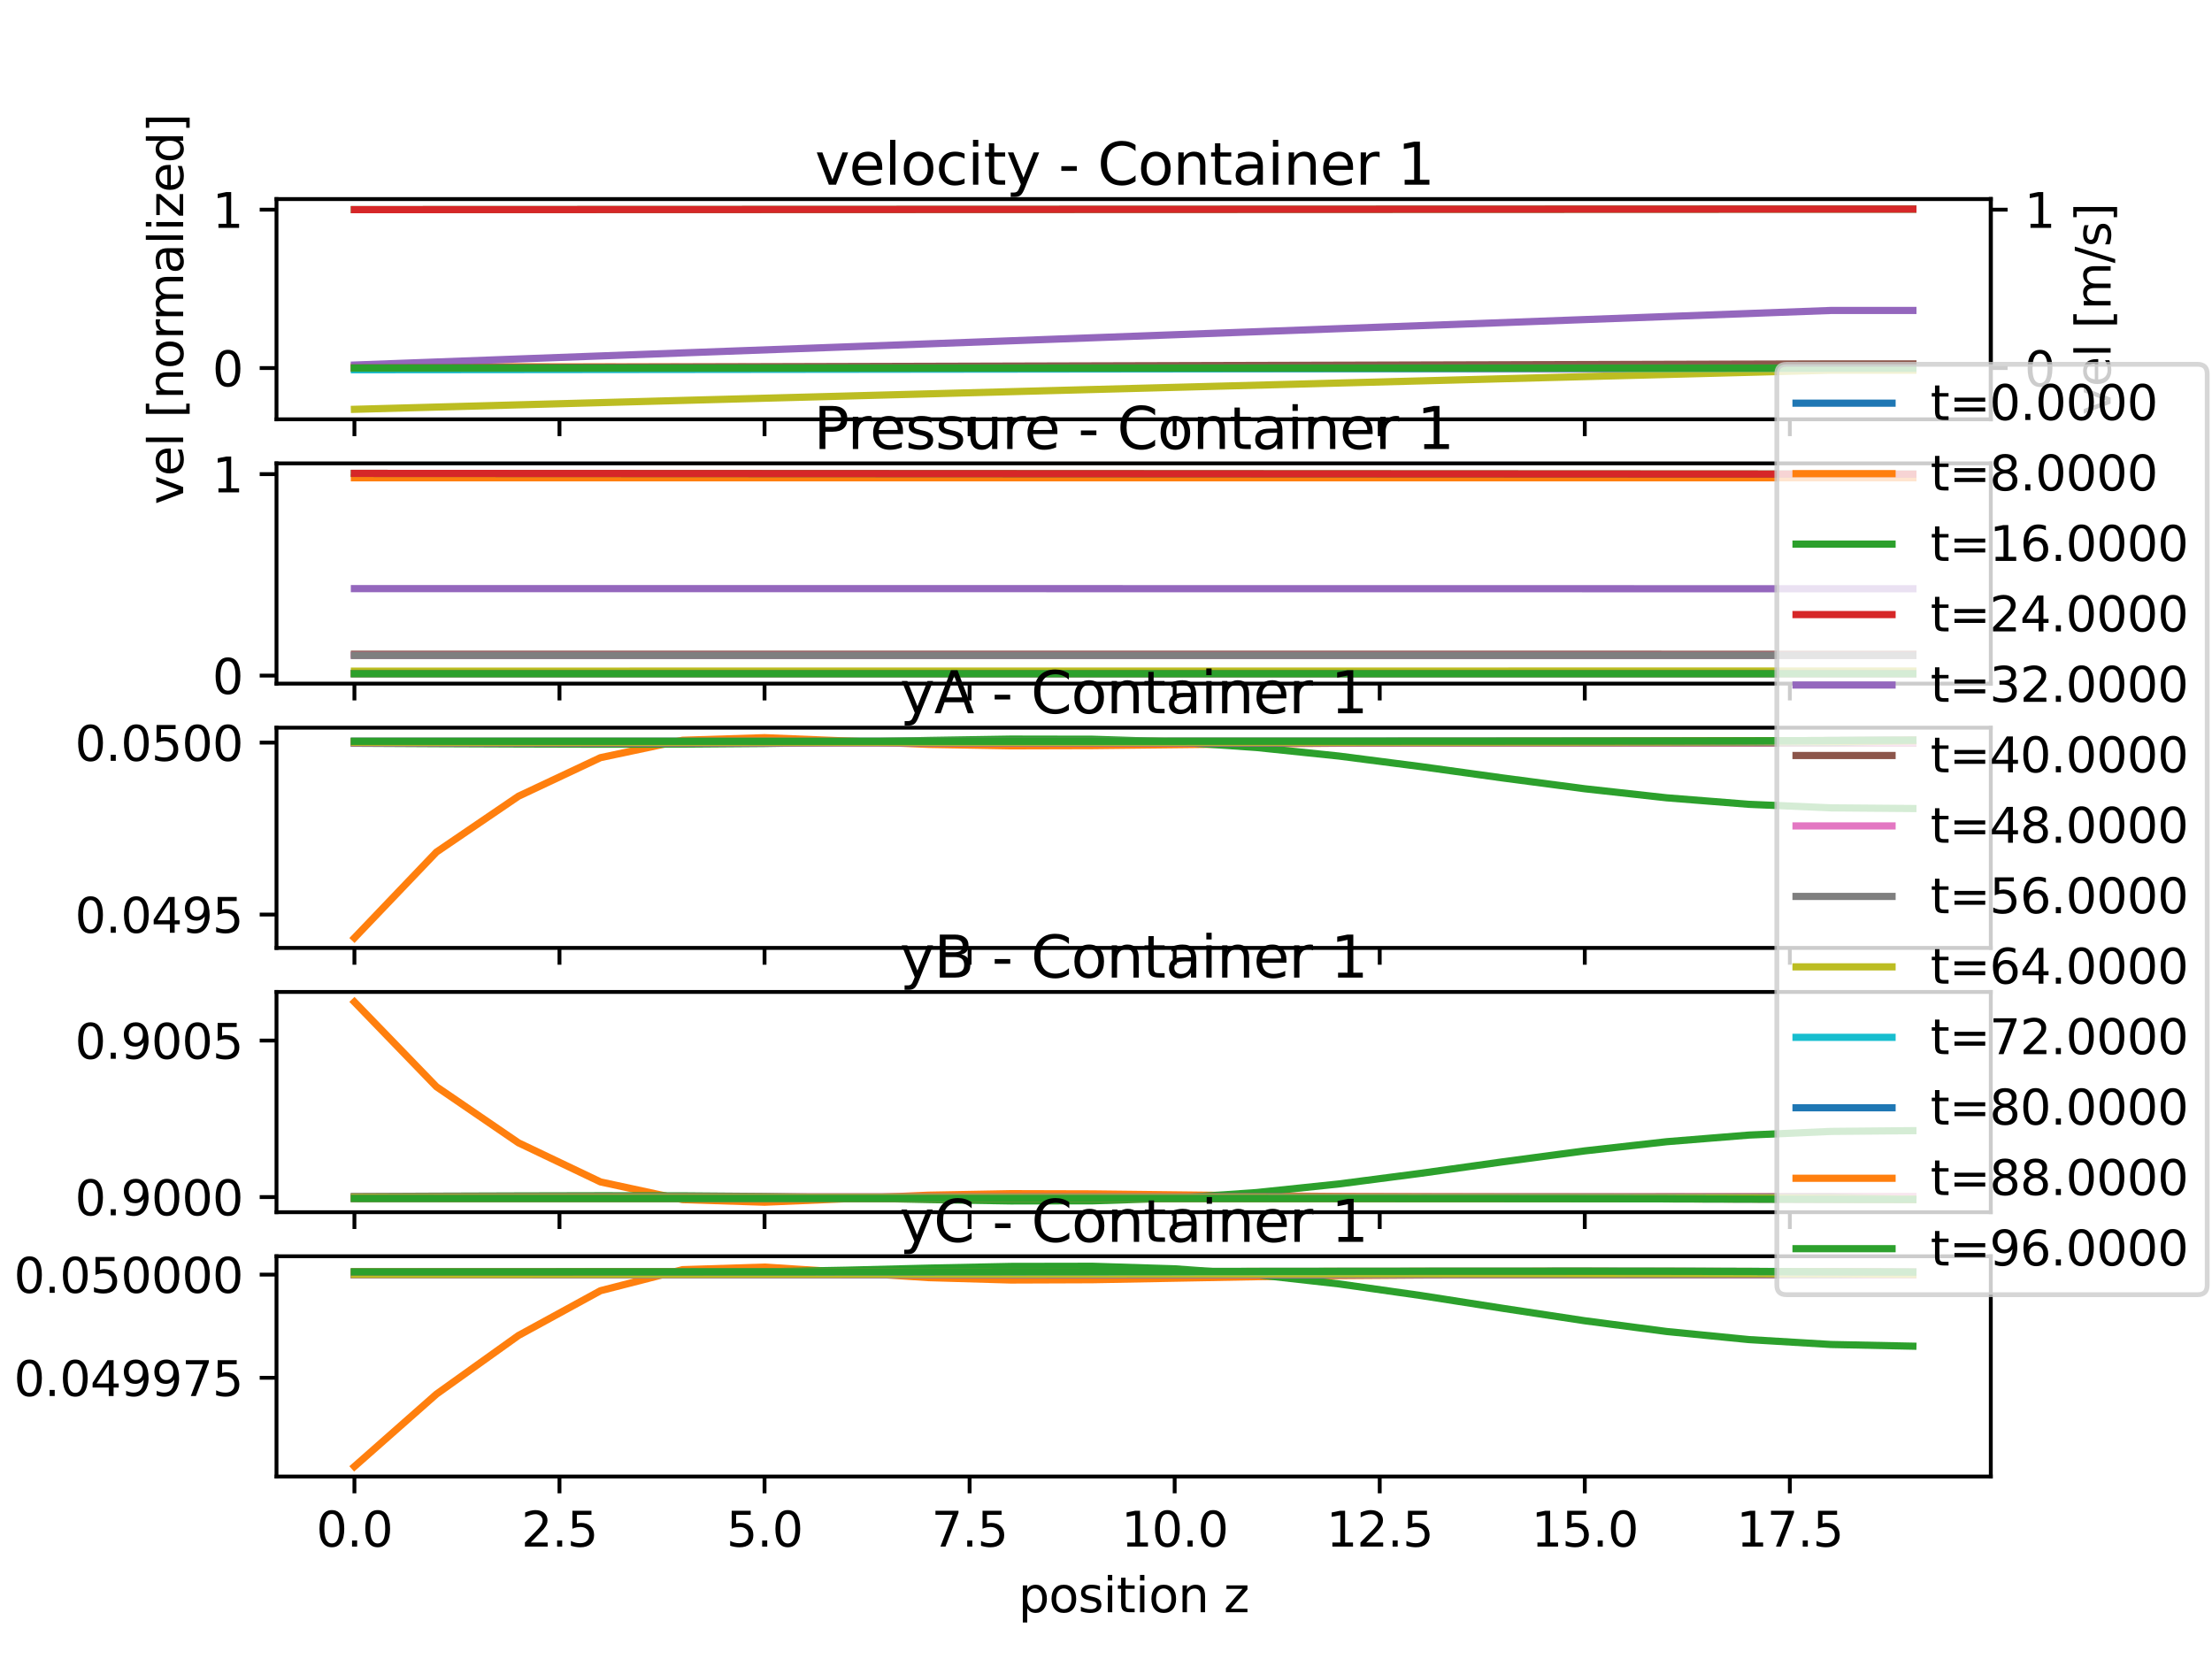 <?xml version="1.0" encoding="utf-8" standalone="no"?>
<!DOCTYPE svg PUBLIC "-//W3C//DTD SVG 1.1//EN"
  "http://www.w3.org/Graphics/SVG/1.1/DTD/svg11.dtd">
<svg xmlns:xlink="http://www.w3.org/1999/xlink" width="460.8pt" height="345.6pt" viewBox="0 0 460.8 345.6" xmlns="http://www.w3.org/2000/svg" version="1.1">
 <defs>
  <style type="text/css">*{stroke-linejoin: round; stroke-linecap: butt}</style>
 </defs>
 <g id="figure_1">
  <g id="patch_1">
   <path d="M 0 345.6 
L 460.8 345.6 
L 460.8 0 
L 0 0 
z
" style="fill: #ffffff"/>
  </g>
  <g id="axes_1">
   <g id="patch_2">
    <path d="M 57.6 87.353 
L 414.72 87.353 
L 414.72 41.472 
L 57.6 41.472 
z
" style="fill: #ffffff"/>
   </g>
   <g id="axes_2">
    <g id="patch_3">
     <path d="M 414.72 87.353 
L 414.72 87.353 
L 414.72 41.472 
L 414.72 41.472 
z
" style="fill: #ffffff"/>
    </g>
    <g id="matplotlib.axis_1"/>
    <g id="matplotlib.axis_2">
     <g id="ytick_1">
      <g id="line2d_1">
       <defs>
        <path id="m8c5307f6ef" d="M 0 0 
L 3.5 0 
" style="stroke: #000000; stroke-width: 0.8"/>
       </defs>
       <g>
        <use xlink:href="#m8c5307f6ef" x="414.72" y="76.673" style="stroke: #000000; stroke-width: 0.8"/>
       </g>
      </g>
      <g id="text_1">
       <!-- 0 -->
       <g transform="translate(421.72 80.472)scale(0.1 -0.1)">
        <defs>
         <path id="DejaVuSans-30" d="M 2034 4250 
Q 1547 4250 1301 3770 
Q 1056 3291 1056 2328 
Q 1056 1369 1301 889 
Q 1547 409 2034 409 
Q 2525 409 2770 889 
Q 3016 1369 3016 2328 
Q 3016 3291 2770 3770 
Q 2525 4250 2034 4250 
z
M 2034 4750 
Q 2819 4750 3233 4129 
Q 3647 3509 3647 2328 
Q 3647 1150 3233 529 
Q 2819 -91 2034 -91 
Q 1250 -91 836 529 
Q 422 1150 422 2328 
Q 422 3509 836 4129 
Q 1250 4750 2034 4750 
z
" transform="scale(0.016)"/>
        </defs>
        <use xlink:href="#DejaVuSans-30"/>
       </g>
      </g>
     </g>
     <g id="ytick_2">
      <g id="line2d_2">
       <g>
        <use xlink:href="#m8c5307f6ef" x="414.72" y="43.674" style="stroke: #000000; stroke-width: 0.8"/>
       </g>
      </g>
      <g id="text_2">
       <!-- 1 -->
       <g transform="translate(421.72 47.473)scale(0.1 -0.1)">
        <defs>
         <path id="DejaVuSans-31" d="M 794 531 
L 1825 531 
L 1825 4091 
L 703 3866 
L 703 4441 
L 1819 4666 
L 2450 4666 
L 2450 531 
L 3481 531 
L 3481 0 
L 794 0 
L 794 531 
z
" transform="scale(0.016)"/>
        </defs>
        <use xlink:href="#DejaVuSans-31"/>
       </g>
      </g>
     </g>
     <g id="text_3">
      <!-- vel [m/s] -->
      <g transform="translate(439.681 86.488)rotate(-90)scale(0.1 -0.1)">
       <defs>
        <path id="DejaVuSans-76" d="M 191 3500 
L 800 3500 
L 1894 563 
L 2988 3500 
L 3597 3500 
L 2284 0 
L 1503 0 
L 191 3500 
z
" transform="scale(0.016)"/>
        <path id="DejaVuSans-65" d="M 3597 1894 
L 3597 1613 
L 953 1613 
Q 991 1019 1311 708 
Q 1631 397 2203 397 
Q 2534 397 2845 478 
Q 3156 559 3463 722 
L 3463 178 
Q 3153 47 2828 -22 
Q 2503 -91 2169 -91 
Q 1331 -91 842 396 
Q 353 884 353 1716 
Q 353 2575 817 3079 
Q 1281 3584 2069 3584 
Q 2775 3584 3186 3129 
Q 3597 2675 3597 1894 
z
M 3022 2063 
Q 3016 2534 2758 2815 
Q 2500 3097 2075 3097 
Q 1594 3097 1305 2825 
Q 1016 2553 972 2059 
L 3022 2063 
z
" transform="scale(0.016)"/>
        <path id="DejaVuSans-6c" d="M 603 4863 
L 1178 4863 
L 1178 0 
L 603 0 
L 603 4863 
z
" transform="scale(0.016)"/>
        <path id="DejaVuSans-20" transform="scale(0.016)"/>
        <path id="DejaVuSans-5b" d="M 550 4863 
L 1875 4863 
L 1875 4416 
L 1125 4416 
L 1125 -397 
L 1875 -397 
L 1875 -844 
L 550 -844 
L 550 4863 
z
" transform="scale(0.016)"/>
        <path id="DejaVuSans-6d" d="M 3328 2828 
Q 3544 3216 3844 3400 
Q 4144 3584 4550 3584 
Q 5097 3584 5394 3201 
Q 5691 2819 5691 2113 
L 5691 0 
L 5113 0 
L 5113 2094 
Q 5113 2597 4934 2840 
Q 4756 3084 4391 3084 
Q 3944 3084 3684 2787 
Q 3425 2491 3425 1978 
L 3425 0 
L 2847 0 
L 2847 2094 
Q 2847 2600 2669 2842 
Q 2491 3084 2119 3084 
Q 1678 3084 1418 2786 
Q 1159 2488 1159 1978 
L 1159 0 
L 581 0 
L 581 3500 
L 1159 3500 
L 1159 2956 
Q 1356 3278 1631 3431 
Q 1906 3584 2284 3584 
Q 2666 3584 2933 3390 
Q 3200 3197 3328 2828 
z
" transform="scale(0.016)"/>
        <path id="DejaVuSans-2f" d="M 1625 4666 
L 2156 4666 
L 531 -594 
L 0 -594 
L 1625 4666 
z
" transform="scale(0.016)"/>
        <path id="DejaVuSans-73" d="M 2834 3397 
L 2834 2853 
Q 2591 2978 2328 3040 
Q 2066 3103 1784 3103 
Q 1356 3103 1142 2972 
Q 928 2841 928 2578 
Q 928 2378 1081 2264 
Q 1234 2150 1697 2047 
L 1894 2003 
Q 2506 1872 2764 1633 
Q 3022 1394 3022 966 
Q 3022 478 2636 193 
Q 2250 -91 1575 -91 
Q 1294 -91 989 -36 
Q 684 19 347 128 
L 347 722 
Q 666 556 975 473 
Q 1284 391 1588 391 
Q 1994 391 2212 530 
Q 2431 669 2431 922 
Q 2431 1156 2273 1281 
Q 2116 1406 1581 1522 
L 1381 1569 
Q 847 1681 609 1914 
Q 372 2147 372 2553 
Q 372 3047 722 3315 
Q 1072 3584 1716 3584 
Q 2034 3584 2315 3537 
Q 2597 3491 2834 3397 
z
" transform="scale(0.016)"/>
        <path id="DejaVuSans-5d" d="M 1947 4863 
L 1947 -844 
L 622 -844 
L 622 -397 
L 1369 -397 
L 1369 4416 
L 622 4416 
L 622 4863 
L 1947 4863 
z
" transform="scale(0.016)"/>
       </defs>
       <use xlink:href="#DejaVuSans-76"/>
       <use xlink:href="#DejaVuSans-65" x="59.18"/>
       <use xlink:href="#DejaVuSans-6c" x="120.703"/>
       <use xlink:href="#DejaVuSans-20" x="148.486"/>
       <use xlink:href="#DejaVuSans-5b" x="180.273"/>
       <use xlink:href="#DejaVuSans-6d" x="219.287"/>
       <use xlink:href="#DejaVuSans-2f" x="316.699"/>
       <use xlink:href="#DejaVuSans-73" x="350.391"/>
       <use xlink:href="#DejaVuSans-5d" x="402.49"/>
      </g>
     </g>
    </g>
    <g id="patch_4">
     <path d="M 414.72 87.353 
L 414.72 41.472 
" style="fill: none; stroke: #000000; stroke-width: 0.8; stroke-linejoin: miter; stroke-linecap: square"/>
    </g>
   </g>
   <g id="matplotlib.axis_3">
    <g id="xtick_1">
     <g id="line2d_3">
      <defs>
       <path id="mc7a26f3762" d="M 0 0 
L 0 3.5 
" style="stroke: #000000; stroke-width: 0.8"/>
      </defs>
      <g>
       <use xlink:href="#mc7a26f3762" x="73.833" y="87.353" style="stroke: #000000; stroke-width: 0.8"/>
      </g>
     </g>
    </g>
    <g id="xtick_2">
     <g id="line2d_4">
      <g>
       <use xlink:href="#mc7a26f3762" x="116.55" y="87.353" style="stroke: #000000; stroke-width: 0.8"/>
      </g>
     </g>
    </g>
    <g id="xtick_3">
     <g id="line2d_5">
      <g>
       <use xlink:href="#mc7a26f3762" x="159.268" y="87.353" style="stroke: #000000; stroke-width: 0.8"/>
      </g>
     </g>
    </g>
    <g id="xtick_4">
     <g id="line2d_6">
      <g>
       <use xlink:href="#mc7a26f3762" x="201.986" y="87.353" style="stroke: #000000; stroke-width: 0.8"/>
      </g>
     </g>
    </g>
    <g id="xtick_5">
     <g id="line2d_7">
      <g>
       <use xlink:href="#mc7a26f3762" x="244.704" y="87.353" style="stroke: #000000; stroke-width: 0.8"/>
      </g>
     </g>
    </g>
    <g id="xtick_6">
     <g id="line2d_8">
      <g>
       <use xlink:href="#mc7a26f3762" x="287.421" y="87.353" style="stroke: #000000; stroke-width: 0.8"/>
      </g>
     </g>
    </g>
    <g id="xtick_7">
     <g id="line2d_9">
      <g>
       <use xlink:href="#mc7a26f3762" x="330.139" y="87.353" style="stroke: #000000; stroke-width: 0.8"/>
      </g>
     </g>
    </g>
    <g id="xtick_8">
     <g id="line2d_10">
      <g>
       <use xlink:href="#mc7a26f3762" x="372.857" y="87.353" style="stroke: #000000; stroke-width: 0.8"/>
      </g>
     </g>
    </g>
   </g>
   <g id="matplotlib.axis_4">
    <g id="ytick_3">
     <g id="line2d_11">
      <defs>
       <path id="mcc8841f06a" d="M 0 0 
L -3.5 0 
" style="stroke: #000000; stroke-width: 0.8"/>
      </defs>
      <g>
       <use xlink:href="#mcc8841f06a" x="57.6" y="76.673" style="stroke: #000000; stroke-width: 0.8"/>
      </g>
     </g>
     <g id="text_4">
      <!-- 0 -->
      <g transform="translate(44.237 80.472)scale(0.1 -0.1)">
       <use xlink:href="#DejaVuSans-30"/>
      </g>
     </g>
    </g>
    <g id="ytick_4">
     <g id="line2d_12">
      <g>
       <use xlink:href="#mcc8841f06a" x="57.6" y="43.674" style="stroke: #000000; stroke-width: 0.8"/>
      </g>
     </g>
     <g id="text_5">
      <!-- 1 -->
      <g transform="translate(44.237 47.473)scale(0.1 -0.1)">
       <use xlink:href="#DejaVuSans-31"/>
      </g>
     </g>
    </g>
    <g id="text_6">
     <!-- vel [normalized] -->
     <g transform="translate(38.158 105.112)rotate(-90)scale(0.1 -0.1)">
      <defs>
       <path id="DejaVuSans-6e" d="M 3513 2113 
L 3513 0 
L 2938 0 
L 2938 2094 
Q 2938 2591 2744 2837 
Q 2550 3084 2163 3084 
Q 1697 3084 1428 2787 
Q 1159 2491 1159 1978 
L 1159 0 
L 581 0 
L 581 3500 
L 1159 3500 
L 1159 2956 
Q 1366 3272 1645 3428 
Q 1925 3584 2291 3584 
Q 2894 3584 3203 3211 
Q 3513 2838 3513 2113 
z
" transform="scale(0.016)"/>
       <path id="DejaVuSans-6f" d="M 1959 3097 
Q 1497 3097 1228 2736 
Q 959 2375 959 1747 
Q 959 1119 1226 758 
Q 1494 397 1959 397 
Q 2419 397 2687 759 
Q 2956 1122 2956 1747 
Q 2956 2369 2687 2733 
Q 2419 3097 1959 3097 
z
M 1959 3584 
Q 2709 3584 3137 3096 
Q 3566 2609 3566 1747 
Q 3566 888 3137 398 
Q 2709 -91 1959 -91 
Q 1206 -91 779 398 
Q 353 888 353 1747 
Q 353 2609 779 3096 
Q 1206 3584 1959 3584 
z
" transform="scale(0.016)"/>
       <path id="DejaVuSans-72" d="M 2631 2963 
Q 2534 3019 2420 3045 
Q 2306 3072 2169 3072 
Q 1681 3072 1420 2755 
Q 1159 2438 1159 1844 
L 1159 0 
L 581 0 
L 581 3500 
L 1159 3500 
L 1159 2956 
Q 1341 3275 1631 3429 
Q 1922 3584 2338 3584 
Q 2397 3584 2469 3576 
Q 2541 3569 2628 3553 
L 2631 2963 
z
" transform="scale(0.016)"/>
       <path id="DejaVuSans-61" d="M 2194 1759 
Q 1497 1759 1228 1600 
Q 959 1441 959 1056 
Q 959 750 1161 570 
Q 1363 391 1709 391 
Q 2188 391 2477 730 
Q 2766 1069 2766 1631 
L 2766 1759 
L 2194 1759 
z
M 3341 1997 
L 3341 0 
L 2766 0 
L 2766 531 
Q 2569 213 2275 61 
Q 1981 -91 1556 -91 
Q 1019 -91 701 211 
Q 384 513 384 1019 
Q 384 1609 779 1909 
Q 1175 2209 1959 2209 
L 2766 2209 
L 2766 2266 
Q 2766 2663 2505 2880 
Q 2244 3097 1772 3097 
Q 1472 3097 1187 3025 
Q 903 2953 641 2809 
L 641 3341 
Q 956 3463 1253 3523 
Q 1550 3584 1831 3584 
Q 2591 3584 2966 3190 
Q 3341 2797 3341 1997 
z
" transform="scale(0.016)"/>
       <path id="DejaVuSans-69" d="M 603 3500 
L 1178 3500 
L 1178 0 
L 603 0 
L 603 3500 
z
M 603 4863 
L 1178 4863 
L 1178 4134 
L 603 4134 
L 603 4863 
z
" transform="scale(0.016)"/>
       <path id="DejaVuSans-7a" d="M 353 3500 
L 3084 3500 
L 3084 2975 
L 922 459 
L 3084 459 
L 3084 0 
L 275 0 
L 275 525 
L 2438 3041 
L 353 3041 
L 353 3500 
z
" transform="scale(0.016)"/>
       <path id="DejaVuSans-64" d="M 2906 2969 
L 2906 4863 
L 3481 4863 
L 3481 0 
L 2906 0 
L 2906 525 
Q 2725 213 2448 61 
Q 2172 -91 1784 -91 
Q 1150 -91 751 415 
Q 353 922 353 1747 
Q 353 2572 751 3078 
Q 1150 3584 1784 3584 
Q 2172 3584 2448 3432 
Q 2725 3281 2906 2969 
z
M 947 1747 
Q 947 1113 1208 752 
Q 1469 391 1925 391 
Q 2381 391 2643 752 
Q 2906 1113 2906 1747 
Q 2906 2381 2643 2742 
Q 2381 3103 1925 3103 
Q 1469 3103 1208 2742 
Q 947 2381 947 1747 
z
" transform="scale(0.016)"/>
      </defs>
      <use xlink:href="#DejaVuSans-76"/>
      <use xlink:href="#DejaVuSans-65" x="59.18"/>
      <use xlink:href="#DejaVuSans-6c" x="120.703"/>
      <use xlink:href="#DejaVuSans-20" x="148.486"/>
      <use xlink:href="#DejaVuSans-5b" x="180.273"/>
      <use xlink:href="#DejaVuSans-6e" x="219.287"/>
      <use xlink:href="#DejaVuSans-6f" x="282.666"/>
      <use xlink:href="#DejaVuSans-72" x="343.848"/>
      <use xlink:href="#DejaVuSans-6d" x="383.211"/>
      <use xlink:href="#DejaVuSans-61" x="480.623"/>
      <use xlink:href="#DejaVuSans-6c" x="541.902"/>
      <use xlink:href="#DejaVuSans-69" x="569.686"/>
      <use xlink:href="#DejaVuSans-7a" x="597.469"/>
      <use xlink:href="#DejaVuSans-65" x="649.959"/>
      <use xlink:href="#DejaVuSans-64" x="711.482"/>
      <use xlink:href="#DejaVuSans-5d" x="774.959"/>
     </g>
    </g>
   </g>
   <g id="line2d_13">
    <path d="M 73.833 76.673 
L 90.92 76.673 
L 108.007 76.673 
L 125.094 76.673 
L 142.181 76.673 
L 159.268 76.673 
L 176.355 76.673 
L 193.442 76.673 
L 210.529 76.673 
L 227.616 76.673 
L 244.704 76.673 
L 261.791 76.673 
L 278.878 76.673 
L 295.965 76.673 
L 313.052 76.673 
L 330.139 76.673 
L 347.226 76.673 
L 364.313 76.673 
L 381.4 76.673 
L 398.487 76.673 
" clip-path="url(#p6e5adb44d6)" style="fill: none; stroke: #1f77b4; stroke-width: 1.5; stroke-linecap: square"/>
   </g>
   <g id="line2d_14">
    <path d="M 73.833 76.376 
L 90.92 76.392 
L 108.007 76.408 
L 125.094 76.423 
L 142.181 76.439 
L 159.268 76.454 
L 176.355 76.47 
L 193.442 76.486 
L 210.529 76.501 
L 227.616 76.517 
L 244.704 76.533 
L 261.791 76.548 
L 278.878 76.564 
L 295.965 76.579 
L 313.052 76.595 
L 330.139 76.611 
L 347.226 76.626 
L 364.313 76.642 
L 381.4 76.657 
L 398.487 76.657 
" clip-path="url(#p6e5adb44d6)" style="fill: none; stroke: #ff7f0e; stroke-width: 1.5; stroke-linecap: square"/>
   </g>
   <g id="line2d_15">
    <path d="M 73.833 43.671 
L 90.92 43.665 
L 108.007 43.658 
L 125.094 43.652 
L 142.181 43.646 
L 159.268 43.64 
L 176.355 43.633 
L 193.442 43.627 
L 210.529 43.621 
L 227.616 43.614 
L 244.704 43.608 
L 261.791 43.602 
L 278.878 43.595 
L 295.965 43.589 
L 313.052 43.583 
L 330.139 43.577 
L 347.226 43.57 
L 364.313 43.564 
L 381.4 43.558 
L 398.487 43.558 
" clip-path="url(#p6e5adb44d6)" style="fill: none; stroke: #2ca02c; stroke-width: 1.5; stroke-linecap: square"/>
   </g>
   <g id="line2d_16">
    <path d="M 73.833 43.671 
L 90.92 43.665 
L 108.007 43.658 
L 125.094 43.652 
L 142.181 43.646 
L 159.268 43.64 
L 176.355 43.633 
L 193.442 43.627 
L 210.529 43.621 
L 227.616 43.614 
L 244.704 43.608 
L 261.791 43.602 
L 278.878 43.595 
L 295.965 43.589 
L 313.052 43.583 
L 330.139 43.577 
L 347.226 43.57 
L 364.313 43.564 
L 381.4 43.558 
L 398.487 43.558 
" clip-path="url(#p6e5adb44d6)" style="fill: none; stroke: #d62728; stroke-width: 1.5; stroke-linecap: square"/>
   </g>
   <g id="line2d_17">
    <path d="M 73.833 76.042 
L 90.92 75.411 
L 108.007 74.78 
L 125.094 74.149 
L 142.181 73.518 
L 159.268 72.887 
L 176.355 72.256 
L 193.442 71.625 
L 210.529 70.993 
L 227.616 70.362 
L 244.704 69.73 
L 261.791 69.099 
L 278.878 68.467 
L 295.965 67.836 
L 313.052 67.204 
L 330.139 66.572 
L 347.226 65.939 
L 364.313 65.307 
L 381.4 64.675 
L 398.487 64.675 
" clip-path="url(#p6e5adb44d6)" style="fill: none; stroke: #9467bd; stroke-width: 1.5; stroke-linecap: square"/>
   </g>
   <g id="line2d_18">
    <path d="M 73.833 76.627 
L 90.92 76.582 
L 108.007 76.536 
L 125.094 76.49 
L 142.181 76.444 
L 159.268 76.399 
L 176.355 76.353 
L 193.442 76.307 
L 210.529 76.262 
L 227.616 76.216 
L 244.704 76.17 
L 261.791 76.125 
L 278.878 76.079 
L 295.965 76.033 
L 313.052 75.988 
L 330.139 75.942 
L 347.226 75.896 
L 364.313 75.851 
L 381.4 75.805 
L 398.487 75.805 
" clip-path="url(#p6e5adb44d6)" style="fill: none; stroke: #8c564b; stroke-width: 1.5; stroke-linecap: square"/>
   </g>
   <g id="line2d_19">
    <path d="M 73.833 76.686 
L 90.92 76.699 
L 108.007 76.712 
L 125.094 76.725 
L 142.181 76.738 
L 159.268 76.751 
L 176.355 76.764 
L 193.442 76.777 
L 210.529 76.79 
L 227.616 76.804 
L 244.704 76.817 
L 261.791 76.831 
L 278.878 76.845 
L 295.965 76.859 
L 313.052 76.873 
L 330.139 76.888 
L 347.226 76.902 
L 364.313 76.917 
L 381.4 76.932 
L 398.487 76.932 
" clip-path="url(#p6e5adb44d6)" style="fill: none; stroke: #e377c2; stroke-width: 1.5; stroke-linecap: square"/>
   </g>
   <g id="line2d_20">
    <path d="M 73.833 76.673 
L 90.92 76.673 
L 108.007 76.673 
L 125.094 76.673 
L 142.181 76.673 
L 159.268 76.673 
L 176.355 76.673 
L 193.442 76.673 
L 210.529 76.673 
L 227.616 76.673 
L 244.704 76.673 
L 261.791 76.673 
L 278.878 76.673 
L 295.965 76.673 
L 313.052 76.673 
L 330.139 76.673 
L 347.226 76.673 
L 364.313 76.673 
L 381.4 76.673 
L 398.487 76.673 
" clip-path="url(#p6e5adb44d6)" style="fill: none; stroke: #7f7f7f; stroke-width: 1.5; stroke-linecap: square"/>
   </g>
   <g id="line2d_21">
    <path d="M 73.833 85.268 
L 90.92 84.8 
L 108.007 84.336 
L 125.094 83.874 
L 142.181 83.414 
L 159.268 82.956 
L 176.355 82.5 
L 193.442 82.046 
L 210.529 81.593 
L 227.616 81.142 
L 244.704 80.692 
L 261.791 80.243 
L 278.878 79.795 
L 295.965 79.347 
L 313.052 78.901 
L 330.139 78.455 
L 347.226 78.009 
L 364.313 77.563 
L 381.4 77.118 
L 398.487 77.118 
" clip-path="url(#p6e5adb44d6)" style="fill: none; stroke: #bcbd22; stroke-width: 1.5; stroke-linecap: square"/>
   </g>
   <g id="line2d_22">
    <path d="M 73.833 77.034 
L 90.92 77.019 
L 108.007 77.003 
L 125.094 76.986 
L 142.181 76.968 
L 159.268 76.95 
L 176.355 76.931 
L 193.442 76.912 
L 210.529 76.893 
L 227.616 76.874 
L 244.704 76.854 
L 261.791 76.834 
L 278.878 76.814 
L 295.965 76.794 
L 313.052 76.774 
L 330.139 76.754 
L 347.226 76.734 
L 364.313 76.714 
L 381.4 76.693 
L 398.487 76.693 
" clip-path="url(#p6e5adb44d6)" style="fill: none; stroke: #17becf; stroke-width: 1.5; stroke-linecap: square"/>
   </g>
   <g id="line2d_23">
    <path d="M 73.833 76.682 
L 90.92 76.682 
L 108.007 76.681 
L 125.094 76.681 
L 142.181 76.68 
L 159.268 76.68 
L 176.355 76.679 
L 193.442 76.679 
L 210.529 76.679 
L 227.616 76.678 
L 244.704 76.678 
L 261.791 76.677 
L 278.878 76.677 
L 295.965 76.676 
L 313.052 76.676 
L 330.139 76.675 
L 347.226 76.675 
L 364.313 76.674 
L 381.4 76.674 
L 398.487 76.674 
" clip-path="url(#p6e5adb44d6)" style="fill: none; stroke: #1f77b4; stroke-width: 1.5; stroke-linecap: square"/>
   </g>
   <g id="line2d_24">
    <path d="M 73.833 76.673 
L 90.92 76.673 
L 108.007 76.673 
L 125.094 76.673 
L 142.181 76.673 
L 159.268 76.673 
L 176.355 76.673 
L 193.442 76.673 
L 210.529 76.673 
L 227.616 76.673 
L 244.704 76.673 
L 261.791 76.673 
L 278.878 76.673 
L 295.965 76.673 
L 313.052 76.673 
L 330.139 76.673 
L 347.226 76.673 
L 364.313 76.673 
L 381.4 76.673 
L 398.487 76.673 
" clip-path="url(#p6e5adb44d6)" style="fill: none; stroke: #ff7f0e; stroke-width: 1.5; stroke-linecap: square"/>
   </g>
   <g id="line2d_25">
    <path d="M 73.833 76.673 
L 90.92 76.673 
L 108.007 76.673 
L 125.094 76.673 
L 142.181 76.673 
L 159.268 76.673 
L 176.355 76.673 
L 193.442 76.673 
L 210.529 76.673 
L 227.616 76.673 
L 244.704 76.673 
L 261.791 76.673 
L 278.878 76.673 
L 295.965 76.673 
L 313.052 76.673 
L 330.139 76.673 
L 347.226 76.673 
L 364.313 76.673 
L 381.4 76.673 
L 398.487 76.673 
" clip-path="url(#p6e5adb44d6)" style="fill: none; stroke: #2ca02c; stroke-width: 1.5; stroke-linecap: square"/>
   </g>
   <g id="patch_5">
    <path d="M 57.6 87.353 
L 57.6 41.472 
" style="fill: none; stroke: #000000; stroke-width: 0.8; stroke-linejoin: miter; stroke-linecap: square"/>
   </g>
   <g id="patch_6">
    <path d="M 414.72 87.353 
L 414.72 41.472 
" style="fill: none; stroke: #000000; stroke-width: 0.8; stroke-linejoin: miter; stroke-linecap: square"/>
   </g>
   <g id="patch_7">
    <path d="M 57.6 87.353 
L 414.72 87.353 
" style="fill: none; stroke: #000000; stroke-width: 0.8; stroke-linejoin: miter; stroke-linecap: square"/>
   </g>
   <g id="patch_8">
    <path d="M 57.6 41.472 
L 414.72 41.472 
" style="fill: none; stroke: #000000; stroke-width: 0.8; stroke-linejoin: miter; stroke-linecap: square"/>
   </g>
   <g id="text_7">
    <!-- velocity - Container 1  -->
    <g transform="translate(169.779 38.472)scale(0.12 -0.12)">
     <defs>
      <path id="DejaVuSans-63" d="M 3122 3366 
L 3122 2828 
Q 2878 2963 2633 3030 
Q 2388 3097 2138 3097 
Q 1578 3097 1268 2742 
Q 959 2388 959 1747 
Q 959 1106 1268 751 
Q 1578 397 2138 397 
Q 2388 397 2633 464 
Q 2878 531 3122 666 
L 3122 134 
Q 2881 22 2623 -34 
Q 2366 -91 2075 -91 
Q 1284 -91 818 406 
Q 353 903 353 1747 
Q 353 2603 823 3093 
Q 1294 3584 2113 3584 
Q 2378 3584 2631 3529 
Q 2884 3475 3122 3366 
z
" transform="scale(0.016)"/>
      <path id="DejaVuSans-74" d="M 1172 4494 
L 1172 3500 
L 2356 3500 
L 2356 3053 
L 1172 3053 
L 1172 1153 
Q 1172 725 1289 603 
Q 1406 481 1766 481 
L 2356 481 
L 2356 0 
L 1766 0 
Q 1100 0 847 248 
Q 594 497 594 1153 
L 594 3053 
L 172 3053 
L 172 3500 
L 594 3500 
L 594 4494 
L 1172 4494 
z
" transform="scale(0.016)"/>
      <path id="DejaVuSans-79" d="M 2059 -325 
Q 1816 -950 1584 -1140 
Q 1353 -1331 966 -1331 
L 506 -1331 
L 506 -850 
L 844 -850 
Q 1081 -850 1212 -737 
Q 1344 -625 1503 -206 
L 1606 56 
L 191 3500 
L 800 3500 
L 1894 763 
L 2988 3500 
L 3597 3500 
L 2059 -325 
z
" transform="scale(0.016)"/>
      <path id="DejaVuSans-2d" d="M 313 2009 
L 1997 2009 
L 1997 1497 
L 313 1497 
L 313 2009 
z
" transform="scale(0.016)"/>
      <path id="DejaVuSans-43" d="M 4122 4306 
L 4122 3641 
Q 3803 3938 3442 4084 
Q 3081 4231 2675 4231 
Q 1875 4231 1450 3742 
Q 1025 3253 1025 2328 
Q 1025 1406 1450 917 
Q 1875 428 2675 428 
Q 3081 428 3442 575 
Q 3803 722 4122 1019 
L 4122 359 
Q 3791 134 3420 21 
Q 3050 -91 2638 -91 
Q 1578 -91 968 557 
Q 359 1206 359 2328 
Q 359 3453 968 4101 
Q 1578 4750 2638 4750 
Q 3056 4750 3426 4639 
Q 3797 4528 4122 4306 
z
" transform="scale(0.016)"/>
     </defs>
     <use xlink:href="#DejaVuSans-76"/>
     <use xlink:href="#DejaVuSans-65" x="59.18"/>
     <use xlink:href="#DejaVuSans-6c" x="120.703"/>
     <use xlink:href="#DejaVuSans-6f" x="148.486"/>
     <use xlink:href="#DejaVuSans-63" x="209.668"/>
     <use xlink:href="#DejaVuSans-69" x="264.648"/>
     <use xlink:href="#DejaVuSans-74" x="292.432"/>
     <use xlink:href="#DejaVuSans-79" x="331.641"/>
     <use xlink:href="#DejaVuSans-20" x="390.82"/>
     <use xlink:href="#DejaVuSans-2d" x="422.607"/>
     <use xlink:href="#DejaVuSans-20" x="458.691"/>
     <use xlink:href="#DejaVuSans-43" x="490.479"/>
     <use xlink:href="#DejaVuSans-6f" x="560.303"/>
     <use xlink:href="#DejaVuSans-6e" x="621.484"/>
     <use xlink:href="#DejaVuSans-74" x="684.863"/>
     <use xlink:href="#DejaVuSans-61" x="724.072"/>
     <use xlink:href="#DejaVuSans-69" x="785.352"/>
     <use xlink:href="#DejaVuSans-6e" x="813.135"/>
     <use xlink:href="#DejaVuSans-65" x="876.514"/>
     <use xlink:href="#DejaVuSans-72" x="938.037"/>
     <use xlink:href="#DejaVuSans-20" x="979.15"/>
     <use xlink:href="#DejaVuSans-31" x="1010.938"/>
     <use xlink:href="#DejaVuSans-20" x="1074.561"/>
    </g>
   </g>
  </g>
  <g id="axes_3">
   <g id="patch_9">
    <path d="M 57.6 142.411 
L 414.72 142.411 
L 414.72 96.53 
L 57.6 96.53 
z
" style="fill: #ffffff"/>
   </g>
   <g id="matplotlib.axis_5">
    <g id="xtick_9">
     <g id="line2d_26">
      <g>
       <use xlink:href="#mc7a26f3762" x="73.833" y="142.411" style="stroke: #000000; stroke-width: 0.8"/>
      </g>
     </g>
    </g>
    <g id="xtick_10">
     <g id="line2d_27">
      <g>
       <use xlink:href="#mc7a26f3762" x="116.55" y="142.411" style="stroke: #000000; stroke-width: 0.8"/>
      </g>
     </g>
    </g>
    <g id="xtick_11">
     <g id="line2d_28">
      <g>
       <use xlink:href="#mc7a26f3762" x="159.268" y="142.411" style="stroke: #000000; stroke-width: 0.8"/>
      </g>
     </g>
    </g>
    <g id="xtick_12">
     <g id="line2d_29">
      <g>
       <use xlink:href="#mc7a26f3762" x="201.986" y="142.411" style="stroke: #000000; stroke-width: 0.8"/>
      </g>
     </g>
    </g>
    <g id="xtick_13">
     <g id="line2d_30">
      <g>
       <use xlink:href="#mc7a26f3762" x="244.704" y="142.411" style="stroke: #000000; stroke-width: 0.8"/>
      </g>
     </g>
    </g>
    <g id="xtick_14">
     <g id="line2d_31">
      <g>
       <use xlink:href="#mc7a26f3762" x="287.421" y="142.411" style="stroke: #000000; stroke-width: 0.8"/>
      </g>
     </g>
    </g>
    <g id="xtick_15">
     <g id="line2d_32">
      <g>
       <use xlink:href="#mc7a26f3762" x="330.139" y="142.411" style="stroke: #000000; stroke-width: 0.8"/>
      </g>
     </g>
    </g>
    <g id="xtick_16">
     <g id="line2d_33">
      <g>
       <use xlink:href="#mc7a26f3762" x="372.857" y="142.411" style="stroke: #000000; stroke-width: 0.8"/>
      </g>
     </g>
    </g>
   </g>
   <g id="matplotlib.axis_6">
    <g id="ytick_5">
     <g id="line2d_34">
      <g>
       <use xlink:href="#mcc8841f06a" x="57.6" y="140.745" style="stroke: #000000; stroke-width: 0.8"/>
      </g>
     </g>
     <g id="text_8">
      <!-- 0 -->
      <g transform="translate(44.237 144.544)scale(0.1 -0.1)">
       <use xlink:href="#DejaVuSans-30"/>
      </g>
     </g>
    </g>
    <g id="ytick_6">
     <g id="line2d_35">
      <g>
       <use xlink:href="#mcc8841f06a" x="57.6" y="98.772" style="stroke: #000000; stroke-width: 0.8"/>
      </g>
     </g>
     <g id="text_9">
      <!-- 1 -->
      <g transform="translate(44.237 102.571)scale(0.1 -0.1)">
       <use xlink:href="#DejaVuSans-31"/>
      </g>
     </g>
    </g>
   </g>
   <g id="line2d_36">
    <path d="M 73.833 140.326 
L 90.92 140.326 
L 108.007 140.326 
L 125.094 140.326 
L 142.181 140.326 
L 159.268 140.326 
L 176.355 140.326 
L 193.442 140.326 
L 210.529 140.326 
L 227.616 140.326 
L 244.704 140.326 
L 261.791 140.326 
L 278.878 140.326 
L 295.965 140.326 
L 313.052 140.326 
L 330.139 140.326 
L 347.226 140.326 
L 364.313 140.326 
L 381.4 140.326 
L 398.487 140.326 
" clip-path="url(#p4ef6bb420b)" style="fill: none; stroke: #1f77b4; stroke-width: 1.5; stroke-linecap: square"/>
   </g>
   <g id="line2d_37">
    <path d="M 73.833 99.531 
L 90.92 99.531 
L 108.007 99.531 
L 125.094 99.531 
L 142.181 99.531 
L 159.268 99.532 
L 176.355 99.532 
L 193.442 99.532 
L 210.529 99.532 
L 227.616 99.532 
L 244.704 99.532 
L 261.791 99.532 
L 278.878 99.532 
L 295.965 99.532 
L 313.052 99.532 
L 330.139 99.532 
L 347.226 99.532 
L 364.313 99.532 
L 381.4 99.532 
L 398.487 99.532 
" clip-path="url(#p4ef6bb420b)" style="fill: none; stroke: #ff7f0e; stroke-width: 1.5; stroke-linecap: square"/>
   </g>
   <g id="line2d_38">
    <path d="M 73.833 98.615 
L 90.92 98.623 
L 108.007 98.631 
L 125.094 98.639 
L 142.181 98.647 
L 159.268 98.655 
L 176.355 98.663 
L 193.442 98.671 
L 210.529 98.679 
L 227.616 98.687 
L 244.704 98.695 
L 261.791 98.703 
L 278.878 98.711 
L 295.965 98.719 
L 313.052 98.727 
L 330.139 98.735 
L 347.226 98.744 
L 364.313 98.752 
L 381.4 98.76 
L 398.487 98.768 
" clip-path="url(#p4ef6bb420b)" style="fill: none; stroke: #2ca02c; stroke-width: 1.5; stroke-linecap: square"/>
   </g>
   <g id="line2d_39">
    <path d="M 73.833 98.615 
L 90.92 98.623 
L 108.007 98.631 
L 125.094 98.639 
L 142.181 98.647 
L 159.268 98.655 
L 176.355 98.663 
L 193.442 98.671 
L 210.529 98.679 
L 227.616 98.687 
L 244.704 98.695 
L 261.791 98.703 
L 278.878 98.711 
L 295.965 98.719 
L 313.052 98.727 
L 330.139 98.735 
L 347.226 98.744 
L 364.313 98.752 
L 381.4 98.76 
L 398.487 98.768 
" clip-path="url(#p4ef6bb420b)" style="fill: none; stroke: #d62728; stroke-width: 1.5; stroke-linecap: square"/>
   </g>
   <g id="line2d_40">
    <path d="M 73.833 122.622 
L 90.92 122.622 
L 108.007 122.622 
L 125.094 122.623 
L 142.181 122.623 
L 159.268 122.624 
L 176.355 122.625 
L 193.442 122.626 
L 210.529 122.627 
L 227.616 122.628 
L 244.704 122.63 
L 261.791 122.632 
L 278.878 122.634 
L 295.965 122.636 
L 313.052 122.638 
L 330.139 122.64 
L 347.226 122.642 
L 364.313 122.645 
L 381.4 122.648 
L 398.487 122.651 
" clip-path="url(#p4ef6bb420b)" style="fill: none; stroke: #9467bd; stroke-width: 1.5; stroke-linecap: square"/>
   </g>
   <g id="line2d_41">
    <path d="M 73.833 136.291 
L 90.92 136.291 
L 108.007 136.291 
L 125.094 136.291 
L 142.181 136.291 
L 159.268 136.291 
L 176.355 136.291 
L 193.442 136.291 
L 210.529 136.292 
L 227.616 136.292 
L 244.704 136.292 
L 261.791 136.292 
L 278.878 136.292 
L 295.965 136.292 
L 313.052 136.292 
L 330.139 136.292 
L 347.226 136.293 
L 364.313 136.293 
L 381.4 136.293 
L 398.487 136.293 
" clip-path="url(#p4ef6bb420b)" style="fill: none; stroke: #8c564b; stroke-width: 1.5; stroke-linecap: square"/>
   </g>
   <g id="line2d_42">
    <path d="M 73.833 136.543 
L 90.92 136.543 
L 108.007 136.543 
L 125.094 136.543 
L 142.181 136.543 
L 159.268 136.543 
L 176.355 136.543 
L 193.442 136.543 
L 210.529 136.543 
L 227.616 136.543 
L 244.704 136.543 
L 261.791 136.543 
L 278.878 136.543 
L 295.965 136.543 
L 313.052 136.543 
L 330.139 136.543 
L 347.226 136.543 
L 364.313 136.543 
L 381.4 136.543 
L 398.487 136.543 
" clip-path="url(#p4ef6bb420b)" style="fill: none; stroke: #e377c2; stroke-width: 1.5; stroke-linecap: square"/>
   </g>
   <g id="line2d_43">
    <path d="M 73.833 136.548 
L 90.92 136.548 
L 108.007 136.548 
L 125.094 136.548 
L 142.181 136.548 
L 159.268 136.548 
L 176.355 136.548 
L 193.442 136.548 
L 210.529 136.548 
L 227.616 136.548 
L 244.704 136.548 
L 261.791 136.548 
L 278.878 136.548 
L 295.965 136.548 
L 313.052 136.548 
L 330.139 136.548 
L 347.226 136.548 
L 364.313 136.548 
L 381.4 136.548 
L 398.487 136.548 
" clip-path="url(#p4ef6bb420b)" style="fill: none; stroke: #7f7f7f; stroke-width: 1.5; stroke-linecap: square"/>
   </g>
   <g id="line2d_44">
    <path d="M 73.833 139.814 
L 90.92 139.812 
L 108.007 139.81 
L 125.094 139.808 
L 142.181 139.806 
L 159.268 139.804 
L 176.355 139.803 
L 193.442 139.801 
L 210.529 139.8 
L 227.616 139.799 
L 244.704 139.798 
L 261.791 139.797 
L 278.878 139.796 
L 295.965 139.795 
L 313.052 139.795 
L 330.139 139.794 
L 347.226 139.794 
L 364.313 139.793 
L 381.4 139.793 
L 398.487 139.793 
" clip-path="url(#p4ef6bb420b)" style="fill: none; stroke: #bcbd22; stroke-width: 1.5; stroke-linecap: square"/>
   </g>
   <g id="line2d_45">
    <path d="M 73.833 140.316 
L 90.92 140.316 
L 108.007 140.316 
L 125.094 140.316 
L 142.181 140.316 
L 159.268 140.316 
L 176.355 140.316 
L 193.442 140.316 
L 210.529 140.316 
L 227.616 140.315 
L 244.704 140.315 
L 261.791 140.315 
L 278.878 140.315 
L 295.965 140.315 
L 313.052 140.315 
L 330.139 140.315 
L 347.226 140.315 
L 364.313 140.315 
L 381.4 140.315 
L 398.487 140.315 
" clip-path="url(#p4ef6bb420b)" style="fill: none; stroke: #17becf; stroke-width: 1.5; stroke-linecap: square"/>
   </g>
   <g id="line2d_46">
    <path d="M 73.833 140.325 
L 90.92 140.325 
L 108.007 140.325 
L 125.094 140.325 
L 142.181 140.325 
L 159.268 140.325 
L 176.355 140.325 
L 193.442 140.325 
L 210.529 140.325 
L 227.616 140.325 
L 244.704 140.325 
L 261.791 140.325 
L 278.878 140.325 
L 295.965 140.325 
L 313.052 140.325 
L 330.139 140.325 
L 347.226 140.325 
L 364.313 140.325 
L 381.4 140.325 
L 398.487 140.325 
" clip-path="url(#p4ef6bb420b)" style="fill: none; stroke: #1f77b4; stroke-width: 1.5; stroke-linecap: square"/>
   </g>
   <g id="line2d_47">
    <path d="M 73.833 140.326 
L 90.92 140.326 
L 108.007 140.326 
L 125.094 140.326 
L 142.181 140.326 
L 159.268 140.326 
L 176.355 140.326 
L 193.442 140.326 
L 210.529 140.326 
L 227.616 140.326 
L 244.704 140.326 
L 261.791 140.326 
L 278.878 140.326 
L 295.965 140.326 
L 313.052 140.326 
L 330.139 140.326 
L 347.226 140.326 
L 364.313 140.326 
L 381.4 140.326 
L 398.487 140.326 
" clip-path="url(#p4ef6bb420b)" style="fill: none; stroke: #ff7f0e; stroke-width: 1.5; stroke-linecap: square"/>
   </g>
   <g id="line2d_48">
    <path d="M 73.833 140.326 
L 90.92 140.326 
L 108.007 140.326 
L 125.094 140.326 
L 142.181 140.326 
L 159.268 140.326 
L 176.355 140.326 
L 193.442 140.326 
L 210.529 140.326 
L 227.616 140.326 
L 244.704 140.326 
L 261.791 140.326 
L 278.878 140.326 
L 295.965 140.326 
L 313.052 140.326 
L 330.139 140.326 
L 347.226 140.326 
L 364.313 140.326 
L 381.4 140.326 
L 398.487 140.326 
" clip-path="url(#p4ef6bb420b)" style="fill: none; stroke: #2ca02c; stroke-width: 1.5; stroke-linecap: square"/>
   </g>
   <g id="patch_10">
    <path d="M 57.6 142.411 
L 57.6 96.53 
" style="fill: none; stroke: #000000; stroke-width: 0.8; stroke-linejoin: miter; stroke-linecap: square"/>
   </g>
   <g id="patch_11">
    <path d="M 414.72 142.411 
L 414.72 96.53 
" style="fill: none; stroke: #000000; stroke-width: 0.8; stroke-linejoin: miter; stroke-linecap: square"/>
   </g>
   <g id="patch_12">
    <path d="M 57.6 142.411 
L 414.72 142.411 
" style="fill: none; stroke: #000000; stroke-width: 0.8; stroke-linejoin: miter; stroke-linecap: square"/>
   </g>
   <g id="patch_13">
    <path d="M 57.6 96.53 
L 414.72 96.53 
" style="fill: none; stroke: #000000; stroke-width: 0.8; stroke-linejoin: miter; stroke-linecap: square"/>
   </g>
   <g id="text_10">
    <!-- Pressure - Container 1 -->
    <g transform="translate(169.523 93.53)scale(0.12 -0.12)">
     <defs>
      <path id="DejaVuSans-50" d="M 1259 4147 
L 1259 2394 
L 2053 2394 
Q 2494 2394 2734 2622 
Q 2975 2850 2975 3272 
Q 2975 3691 2734 3919 
Q 2494 4147 2053 4147 
L 1259 4147 
z
M 628 4666 
L 2053 4666 
Q 2838 4666 3239 4311 
Q 3641 3956 3641 3272 
Q 3641 2581 3239 2228 
Q 2838 1875 2053 1875 
L 1259 1875 
L 1259 0 
L 628 0 
L 628 4666 
z
" transform="scale(0.016)"/>
      <path id="DejaVuSans-75" d="M 544 1381 
L 544 3500 
L 1119 3500 
L 1119 1403 
Q 1119 906 1312 657 
Q 1506 409 1894 409 
Q 2359 409 2629 706 
Q 2900 1003 2900 1516 
L 2900 3500 
L 3475 3500 
L 3475 0 
L 2900 0 
L 2900 538 
Q 2691 219 2414 64 
Q 2138 -91 1772 -91 
Q 1169 -91 856 284 
Q 544 659 544 1381 
z
M 1991 3584 
L 1991 3584 
z
" transform="scale(0.016)"/>
     </defs>
     <use xlink:href="#DejaVuSans-50"/>
     <use xlink:href="#DejaVuSans-72" x="58.553"/>
     <use xlink:href="#DejaVuSans-65" x="97.416"/>
     <use xlink:href="#DejaVuSans-73" x="158.939"/>
     <use xlink:href="#DejaVuSans-73" x="211.039"/>
     <use xlink:href="#DejaVuSans-75" x="263.139"/>
     <use xlink:href="#DejaVuSans-72" x="326.518"/>
     <use xlink:href="#DejaVuSans-65" x="365.381"/>
     <use xlink:href="#DejaVuSans-20" x="426.904"/>
     <use xlink:href="#DejaVuSans-2d" x="458.691"/>
     <use xlink:href="#DejaVuSans-20" x="494.775"/>
     <use xlink:href="#DejaVuSans-43" x="526.562"/>
     <use xlink:href="#DejaVuSans-6f" x="596.387"/>
     <use xlink:href="#DejaVuSans-6e" x="657.568"/>
     <use xlink:href="#DejaVuSans-74" x="720.947"/>
     <use xlink:href="#DejaVuSans-61" x="760.156"/>
     <use xlink:href="#DejaVuSans-69" x="821.436"/>
     <use xlink:href="#DejaVuSans-6e" x="849.219"/>
     <use xlink:href="#DejaVuSans-65" x="912.598"/>
     <use xlink:href="#DejaVuSans-72" x="974.121"/>
     <use xlink:href="#DejaVuSans-20" x="1015.234"/>
     <use xlink:href="#DejaVuSans-31" x="1047.021"/>
    </g>
   </g>
  </g>
  <g id="axes_4">
   <g id="patch_14">
    <path d="M 57.6 197.469 
L 414.72 197.469 
L 414.72 151.587 
L 57.6 151.587 
z
" style="fill: #ffffff"/>
   </g>
   <g id="matplotlib.axis_7">
    <g id="xtick_17">
     <g id="line2d_49">
      <g>
       <use xlink:href="#mc7a26f3762" x="73.833" y="197.469" style="stroke: #000000; stroke-width: 0.8"/>
      </g>
     </g>
    </g>
    <g id="xtick_18">
     <g id="line2d_50">
      <g>
       <use xlink:href="#mc7a26f3762" x="116.55" y="197.469" style="stroke: #000000; stroke-width: 0.8"/>
      </g>
     </g>
    </g>
    <g id="xtick_19">
     <g id="line2d_51">
      <g>
       <use xlink:href="#mc7a26f3762" x="159.268" y="197.469" style="stroke: #000000; stroke-width: 0.8"/>
      </g>
     </g>
    </g>
    <g id="xtick_20">
     <g id="line2d_52">
      <g>
       <use xlink:href="#mc7a26f3762" x="201.986" y="197.469" style="stroke: #000000; stroke-width: 0.8"/>
      </g>
     </g>
    </g>
    <g id="xtick_21">
     <g id="line2d_53">
      <g>
       <use xlink:href="#mc7a26f3762" x="244.704" y="197.469" style="stroke: #000000; stroke-width: 0.8"/>
      </g>
     </g>
    </g>
    <g id="xtick_22">
     <g id="line2d_54">
      <g>
       <use xlink:href="#mc7a26f3762" x="287.421" y="197.469" style="stroke: #000000; stroke-width: 0.8"/>
      </g>
     </g>
    </g>
    <g id="xtick_23">
     <g id="line2d_55">
      <g>
       <use xlink:href="#mc7a26f3762" x="330.139" y="197.469" style="stroke: #000000; stroke-width: 0.8"/>
      </g>
     </g>
    </g>
    <g id="xtick_24">
     <g id="line2d_56">
      <g>
       <use xlink:href="#mc7a26f3762" x="372.857" y="197.469" style="stroke: #000000; stroke-width: 0.8"/>
      </g>
     </g>
    </g>
   </g>
   <g id="matplotlib.axis_8">
    <g id="ytick_7">
     <g id="line2d_57">
      <g>
       <use xlink:href="#mcc8841f06a" x="57.6" y="190.514" style="stroke: #000000; stroke-width: 0.8"/>
      </g>
     </g>
     <g id="text_11">
      <!-- 0.0495 -->
      <g transform="translate(15.609 194.313)scale(0.1 -0.1)">
       <defs>
        <path id="DejaVuSans-2e" d="M 684 794 
L 1344 794 
L 1344 0 
L 684 0 
L 684 794 
z
" transform="scale(0.016)"/>
        <path id="DejaVuSans-34" d="M 2419 4116 
L 825 1625 
L 2419 1625 
L 2419 4116 
z
M 2253 4666 
L 3047 4666 
L 3047 1625 
L 3713 1625 
L 3713 1100 
L 3047 1100 
L 3047 0 
L 2419 0 
L 2419 1100 
L 313 1100 
L 313 1709 
L 2253 4666 
z
" transform="scale(0.016)"/>
        <path id="DejaVuSans-39" d="M 703 97 
L 703 672 
Q 941 559 1184 500 
Q 1428 441 1663 441 
Q 2288 441 2617 861 
Q 2947 1281 2994 2138 
Q 2813 1869 2534 1725 
Q 2256 1581 1919 1581 
Q 1219 1581 811 2004 
Q 403 2428 403 3163 
Q 403 3881 828 4315 
Q 1253 4750 1959 4750 
Q 2769 4750 3195 4129 
Q 3622 3509 3622 2328 
Q 3622 1225 3098 567 
Q 2575 -91 1691 -91 
Q 1453 -91 1209 -44 
Q 966 3 703 97 
z
M 1959 2075 
Q 2384 2075 2632 2365 
Q 2881 2656 2881 3163 
Q 2881 3666 2632 3958 
Q 2384 4250 1959 4250 
Q 1534 4250 1286 3958 
Q 1038 3666 1038 3163 
Q 1038 2656 1286 2365 
Q 1534 2075 1959 2075 
z
" transform="scale(0.016)"/>
        <path id="DejaVuSans-35" d="M 691 4666 
L 3169 4666 
L 3169 4134 
L 1269 4134 
L 1269 2991 
Q 1406 3038 1543 3061 
Q 1681 3084 1819 3084 
Q 2600 3084 3056 2656 
Q 3513 2228 3513 1497 
Q 3513 744 3044 326 
Q 2575 -91 1722 -91 
Q 1428 -91 1123 -41 
Q 819 9 494 109 
L 494 744 
Q 775 591 1075 516 
Q 1375 441 1709 441 
Q 2250 441 2565 725 
Q 2881 1009 2881 1497 
Q 2881 1984 2565 2268 
Q 2250 2553 1709 2553 
Q 1456 2553 1204 2497 
Q 953 2441 691 2322 
L 691 4666 
z
" transform="scale(0.016)"/>
       </defs>
       <use xlink:href="#DejaVuSans-30"/>
       <use xlink:href="#DejaVuSans-2e" x="63.623"/>
       <use xlink:href="#DejaVuSans-30" x="95.41"/>
       <use xlink:href="#DejaVuSans-34" x="159.033"/>
       <use xlink:href="#DejaVuSans-39" x="222.656"/>
       <use xlink:href="#DejaVuSans-35" x="286.279"/>
      </g>
     </g>
    </g>
    <g id="ytick_8">
     <g id="line2d_58">
      <g>
       <use xlink:href="#mcc8841f06a" x="57.6" y="154.697" style="stroke: #000000; stroke-width: 0.8"/>
      </g>
     </g>
     <g id="text_12">
      <!-- 0.0500 -->
      <g transform="translate(15.609 158.496)scale(0.1 -0.1)">
       <use xlink:href="#DejaVuSans-30"/>
       <use xlink:href="#DejaVuSans-2e" x="63.623"/>
       <use xlink:href="#DejaVuSans-30" x="95.41"/>
       <use xlink:href="#DejaVuSans-35" x="159.033"/>
       <use xlink:href="#DejaVuSans-30" x="222.656"/>
       <use xlink:href="#DejaVuSans-30" x="286.279"/>
      </g>
     </g>
    </g>
   </g>
   <g id="line2d_59">
    <path d="M 73.833 154.435 
L 90.92 154.435 
L 108.007 154.435 
L 125.094 154.435 
L 142.181 154.435 
L 159.268 154.436 
L 176.355 154.436 
L 193.442 154.436 
L 210.529 154.436 
L 227.616 154.436 
L 244.704 154.436 
L 261.791 154.436 
L 278.878 154.436 
L 295.965 154.436 
L 313.052 154.436 
L 330.139 154.437 
L 347.226 154.437 
L 364.313 154.437 
L 381.4 154.437 
L 398.487 154.437 
" clip-path="url(#p94d88d3662)" style="fill: none; stroke: #1f77b4; stroke-width: 1.5; stroke-linecap: square"/>
   </g>
   <g id="line2d_60">
    <path d="M 73.833 195.383 
L 90.92 177.499 
L 108.007 165.87 
L 125.094 157.833 
L 142.181 154.21 
L 159.268 153.673 
L 176.355 154.362 
L 193.442 155.068 
L 210.529 155.371 
L 227.616 155.327 
L 244.704 155.136 
L 261.791 154.947 
L 278.878 154.819 
L 295.965 154.751 
L 313.052 154.722 
L 330.139 154.711 
L 347.226 154.708 
L 364.313 154.704 
L 381.4 154.698 
L 398.487 154.691 
" clip-path="url(#p94d88d3662)" style="fill: none; stroke: #ff7f0e; stroke-width: 1.5; stroke-linecap: square"/>
   </g>
   <g id="line2d_61">
    <path d="M 73.833 154.826 
L 90.92 154.918 
L 108.007 154.986 
L 125.094 155.029 
L 142.181 155.014 
L 159.268 154.884 
L 176.355 154.61 
L 193.442 154.25 
L 210.529 153.971 
L 227.616 154 
L 244.704 154.547 
L 261.791 155.723 
L 278.878 157.496 
L 295.965 159.696 
L 313.052 162.064 
L 330.139 164.315 
L 347.226 166.202 
L 364.313 167.553 
L 381.4 168.29 
L 398.487 168.429 
" clip-path="url(#p94d88d3662)" style="fill: none; stroke: #2ca02c; stroke-width: 1.5; stroke-linecap: square"/>
   </g>
   <g id="line2d_62">
    <path d="M 73.833 154.7 
L 90.92 154.703 
L 108.007 154.705 
L 125.094 154.706 
L 142.181 154.707 
L 159.268 154.708 
L 176.355 154.708 
L 193.442 154.709 
L 210.529 154.71 
L 227.616 154.711 
L 244.704 154.712 
L 261.791 154.712 
L 278.878 154.713 
L 295.965 154.714 
L 313.052 154.715 
L 330.139 154.717 
L 347.226 154.718 
L 364.313 154.719 
L 381.4 154.72 
L 398.487 154.721 
" clip-path="url(#p94d88d3662)" style="fill: none; stroke: #d62728; stroke-width: 1.5; stroke-linecap: square"/>
   </g>
   <g id="line2d_63">
    <path d="M 73.833 154.704 
L 90.92 154.703 
L 108.007 154.701 
L 125.094 154.7 
L 142.181 154.7 
L 159.268 154.699 
L 176.355 154.699 
L 193.442 154.699 
L 210.529 154.698 
L 227.616 154.698 
L 244.704 154.698 
L 261.791 154.698 
L 278.878 154.698 
L 295.965 154.698 
L 313.052 154.698 
L 330.139 154.698 
L 347.226 154.698 
L 364.313 154.699 
L 381.4 154.699 
L 398.487 154.699 
" clip-path="url(#p94d88d3662)" style="fill: none; stroke: #9467bd; stroke-width: 1.5; stroke-linecap: square"/>
   </g>
   <g id="line2d_64">
    <path d="M 73.833 154.698 
L 90.92 154.697 
L 108.007 154.696 
L 125.094 154.695 
L 142.181 154.694 
L 159.268 154.693 
L 176.355 154.693 
L 193.442 154.692 
L 210.529 154.692 
L 227.616 154.691 
L 244.704 154.691 
L 261.791 154.691 
L 278.878 154.691 
L 295.965 154.691 
L 313.052 154.69 
L 330.139 154.69 
L 347.226 154.69 
L 364.313 154.69 
L 381.4 154.69 
L 398.487 154.69 
" clip-path="url(#p94d88d3662)" style="fill: none; stroke: #8c564b; stroke-width: 1.5; stroke-linecap: square"/>
   </g>
   <g id="line2d_65">
    <path d="M 73.833 154.696 
L 90.92 154.696 
L 108.007 154.695 
L 125.094 154.694 
L 142.181 154.693 
L 159.268 154.692 
L 176.355 154.692 
L 193.442 154.691 
L 210.529 154.69 
L 227.616 154.69 
L 244.704 154.69 
L 261.791 154.69 
L 278.878 154.689 
L 295.965 154.689 
L 313.052 154.689 
L 330.139 154.689 
L 347.226 154.689 
L 364.313 154.688 
L 381.4 154.689 
L 398.487 154.689 
" clip-path="url(#p94d88d3662)" style="fill: none; stroke: #e377c2; stroke-width: 1.5; stroke-linecap: square"/>
   </g>
   <g id="line2d_66">
    <path d="M 73.833 154.696 
L 90.92 154.695 
L 108.007 154.695 
L 125.094 154.694 
L 142.181 154.693 
L 159.268 154.692 
L 176.355 154.692 
L 193.442 154.691 
L 210.529 154.69 
L 227.616 154.691 
L 244.704 154.688 
L 261.791 154.691 
L 278.878 154.688 
L 295.965 154.688 
L 313.052 154.69 
L 330.139 154.693 
L 347.226 154.68 
L 364.313 154.671 
L 381.4 154.721 
L 398.487 154.234 
" clip-path="url(#p94d88d3662)" style="fill: none; stroke: #7f7f7f; stroke-width: 1.5; stroke-linecap: square"/>
   </g>
   <g id="line2d_67">
    <path d="M 73.833 154.615 
L 90.92 154.615 
L 108.007 154.614 
L 125.094 154.614 
L 142.181 154.614 
L 159.268 154.613 
L 176.355 154.612 
L 193.442 154.612 
L 210.529 154.611 
L 227.616 154.61 
L 244.704 154.608 
L 261.791 154.605 
L 278.878 154.602 
L 295.965 154.596 
L 313.052 154.588 
L 330.139 154.575 
L 347.226 154.554 
L 364.313 154.519 
L 381.4 154.457 
L 398.487 154.336 
" clip-path="url(#p94d88d3662)" style="fill: none; stroke: #bcbd22; stroke-width: 1.5; stroke-linecap: square"/>
   </g>
   <g id="line2d_68">
    <path d="M 73.833 154.447 
L 90.92 154.447 
L 108.007 154.446 
L 125.094 154.445 
L 142.181 154.445 
L 159.268 154.444 
L 176.355 154.443 
L 193.442 154.442 
L 210.529 154.441 
L 227.616 154.44 
L 244.704 154.438 
L 261.791 154.435 
L 278.878 154.431 
L 295.965 154.425 
L 313.052 154.416 
L 330.139 154.401 
L 347.226 154.378 
L 364.313 154.342 
L 381.4 154.279 
L 398.487 154.182 
" clip-path="url(#p94d88d3662)" style="fill: none; stroke: #17becf; stroke-width: 1.5; stroke-linecap: square"/>
   </g>
   <g id="line2d_69">
    <path d="M 73.833 154.44 
L 90.92 154.439 
L 108.007 154.439 
L 125.094 154.438 
L 142.181 154.437 
L 159.268 154.437 
L 176.355 154.436 
L 193.442 154.435 
L 210.529 154.434 
L 227.616 154.432 
L 244.704 154.43 
L 261.791 154.427 
L 278.878 154.422 
L 295.965 154.416 
L 313.052 154.407 
L 330.139 154.392 
L 347.226 154.368 
L 364.313 154.33 
L 381.4 154.268 
L 398.487 154.186 
" clip-path="url(#p94d88d3662)" style="fill: none; stroke: #1f77b4; stroke-width: 1.5; stroke-linecap: square"/>
   </g>
   <g id="line2d_70">
    <path d="M 73.833 154.439 
L 90.92 154.439 
L 108.007 154.438 
L 125.094 154.438 
L 142.181 154.437 
L 159.268 154.436 
L 176.355 154.436 
L 193.442 154.435 
L 210.529 154.433 
L 227.616 154.432 
L 244.704 154.429 
L 261.791 154.426 
L 278.878 154.422 
L 295.965 154.416 
L 313.052 154.406 
L 330.139 154.391 
L 347.226 154.366 
L 364.313 154.327 
L 381.4 154.266 
L 398.487 154.196 
" clip-path="url(#p94d88d3662)" style="fill: none; stroke: #ff7f0e; stroke-width: 1.5; stroke-linecap: square"/>
   </g>
   <g id="line2d_71">
    <path d="M 73.833 154.439 
L 90.92 154.439 
L 108.007 154.438 
L 125.094 154.438 
L 142.181 154.437 
L 159.268 154.436 
L 176.355 154.436 
L 193.442 154.435 
L 210.529 154.433 
L 227.616 154.432 
L 244.704 154.429 
L 261.791 154.426 
L 278.878 154.422 
L 295.965 154.415 
L 313.052 154.405 
L 330.139 154.389 
L 347.226 154.364 
L 364.313 154.324 
L 381.4 154.265 
L 398.487 154.205 
" clip-path="url(#p94d88d3662)" style="fill: none; stroke: #2ca02c; stroke-width: 1.5; stroke-linecap: square"/>
   </g>
   <g id="patch_15">
    <path d="M 57.6 197.469 
L 57.6 151.587 
" style="fill: none; stroke: #000000; stroke-width: 0.8; stroke-linejoin: miter; stroke-linecap: square"/>
   </g>
   <g id="patch_16">
    <path d="M 414.72 197.469 
L 414.72 151.587 
" style="fill: none; stroke: #000000; stroke-width: 0.8; stroke-linejoin: miter; stroke-linecap: square"/>
   </g>
   <g id="patch_17">
    <path d="M 57.6 197.469 
L 414.72 197.469 
" style="fill: none; stroke: #000000; stroke-width: 0.8; stroke-linejoin: miter; stroke-linecap: square"/>
   </g>
   <g id="patch_18">
    <path d="M 57.6 151.587 
L 414.72 151.587 
" style="fill: none; stroke: #000000; stroke-width: 0.8; stroke-linejoin: miter; stroke-linecap: square"/>
   </g>
   <g id="text_13">
    <!-- yA - Container 1 -->
    <g transform="translate(187.481 148.587)scale(0.12 -0.12)">
     <defs>
      <path id="DejaVuSans-41" d="M 2188 4044 
L 1331 1722 
L 3047 1722 
L 2188 4044 
z
M 1831 4666 
L 2547 4666 
L 4325 0 
L 3669 0 
L 3244 1197 
L 1141 1197 
L 716 0 
L 50 0 
L 1831 4666 
z
" transform="scale(0.016)"/>
     </defs>
     <use xlink:href="#DejaVuSans-79"/>
     <use xlink:href="#DejaVuSans-41" x="59.18"/>
     <use xlink:href="#DejaVuSans-20" x="127.588"/>
     <use xlink:href="#DejaVuSans-2d" x="159.375"/>
     <use xlink:href="#DejaVuSans-20" x="195.459"/>
     <use xlink:href="#DejaVuSans-43" x="227.246"/>
     <use xlink:href="#DejaVuSans-6f" x="297.07"/>
     <use xlink:href="#DejaVuSans-6e" x="358.252"/>
     <use xlink:href="#DejaVuSans-74" x="421.631"/>
     <use xlink:href="#DejaVuSans-61" x="460.84"/>
     <use xlink:href="#DejaVuSans-69" x="522.119"/>
     <use xlink:href="#DejaVuSans-6e" x="549.902"/>
     <use xlink:href="#DejaVuSans-65" x="613.281"/>
     <use xlink:href="#DejaVuSans-72" x="674.805"/>
     <use xlink:href="#DejaVuSans-20" x="715.918"/>
     <use xlink:href="#DejaVuSans-31" x="747.705"/>
    </g>
   </g>
  </g>
  <g id="axes_5">
   <g id="patch_19">
    <path d="M 57.6 252.526 
L 414.72 252.526 
L 414.72 206.645 
L 57.6 206.645 
z
" style="fill: #ffffff"/>
   </g>
   <g id="matplotlib.axis_9">
    <g id="xtick_25">
     <g id="line2d_72">
      <g>
       <use xlink:href="#mc7a26f3762" x="73.833" y="252.526" style="stroke: #000000; stroke-width: 0.8"/>
      </g>
     </g>
    </g>
    <g id="xtick_26">
     <g id="line2d_73">
      <g>
       <use xlink:href="#mc7a26f3762" x="116.55" y="252.526" style="stroke: #000000; stroke-width: 0.8"/>
      </g>
     </g>
    </g>
    <g id="xtick_27">
     <g id="line2d_74">
      <g>
       <use xlink:href="#mc7a26f3762" x="159.268" y="252.526" style="stroke: #000000; stroke-width: 0.8"/>
      </g>
     </g>
    </g>
    <g id="xtick_28">
     <g id="line2d_75">
      <g>
       <use xlink:href="#mc7a26f3762" x="201.986" y="252.526" style="stroke: #000000; stroke-width: 0.8"/>
      </g>
     </g>
    </g>
    <g id="xtick_29">
     <g id="line2d_76">
      <g>
       <use xlink:href="#mc7a26f3762" x="244.704" y="252.526" style="stroke: #000000; stroke-width: 0.8"/>
      </g>
     </g>
    </g>
    <g id="xtick_30">
     <g id="line2d_77">
      <g>
       <use xlink:href="#mc7a26f3762" x="287.421" y="252.526" style="stroke: #000000; stroke-width: 0.8"/>
      </g>
     </g>
    </g>
    <g id="xtick_31">
     <g id="line2d_78">
      <g>
       <use xlink:href="#mc7a26f3762" x="330.139" y="252.526" style="stroke: #000000; stroke-width: 0.8"/>
      </g>
     </g>
    </g>
    <g id="xtick_32">
     <g id="line2d_79">
      <g>
       <use xlink:href="#mc7a26f3762" x="372.857" y="252.526" style="stroke: #000000; stroke-width: 0.8"/>
      </g>
     </g>
    </g>
   </g>
   <g id="matplotlib.axis_10">
    <g id="ytick_9">
     <g id="line2d_80">
      <g>
       <use xlink:href="#mcc8841f06a" x="57.6" y="249.372" style="stroke: #000000; stroke-width: 0.8"/>
      </g>
     </g>
     <g id="text_14">
      <!-- 0.9000 -->
      <g transform="translate(15.609 253.171)scale(0.1 -0.1)">
       <use xlink:href="#DejaVuSans-30"/>
       <use xlink:href="#DejaVuSans-2e" x="63.623"/>
       <use xlink:href="#DejaVuSans-39" x="95.41"/>
       <use xlink:href="#DejaVuSans-30" x="159.033"/>
       <use xlink:href="#DejaVuSans-30" x="222.656"/>
       <use xlink:href="#DejaVuSans-30" x="286.279"/>
      </g>
     </g>
    </g>
    <g id="ytick_10">
     <g id="line2d_81">
      <g>
       <use xlink:href="#mcc8841f06a" x="57.6" y="216.765" style="stroke: #000000; stroke-width: 0.8"/>
      </g>
     </g>
     <g id="text_15">
      <!-- 0.9005 -->
      <g transform="translate(15.609 220.564)scale(0.1 -0.1)">
       <use xlink:href="#DejaVuSans-30"/>
       <use xlink:href="#DejaVuSans-2e" x="63.623"/>
       <use xlink:href="#DejaVuSans-39" x="95.41"/>
       <use xlink:href="#DejaVuSans-30" x="159.033"/>
       <use xlink:href="#DejaVuSans-30" x="222.656"/>
       <use xlink:href="#DejaVuSans-35" x="286.279"/>
      </g>
     </g>
    </g>
   </g>
   <g id="line2d_82">
    <path d="M 73.833 249.646 
L 90.92 249.646 
L 108.007 249.646 
L 125.094 249.646 
L 142.181 249.647 
L 159.268 249.647 
L 176.355 249.646 
L 193.442 249.646 
L 210.529 249.646 
L 227.616 249.646 
L 244.704 249.646 
L 261.791 249.646 
L 278.878 249.646 
L 295.965 249.646 
L 313.052 249.646 
L 330.139 249.646 
L 347.226 249.646 
L 364.313 249.646 
L 381.4 249.645 
L 398.487 249.645 
" clip-path="url(#p212c209aa3)" style="fill: none; stroke: #1f77b4; stroke-width: 1.5; stroke-linecap: square"/>
   </g>
   <g id="line2d_83">
    <path d="M 73.833 208.73 
L 90.92 226.389 
L 108.007 238.07 
L 125.094 246.216 
L 142.181 249.903 
L 159.268 250.441 
L 176.355 249.718 
L 193.442 248.978 
L 210.529 248.661 
L 227.616 248.706 
L 244.704 248.907 
L 261.791 249.106 
L 278.878 249.242 
L 295.965 249.314 
L 313.052 249.346 
L 330.139 249.357 
L 347.226 249.361 
L 364.313 249.365 
L 381.4 249.372 
L 398.487 249.38 
" clip-path="url(#p212c209aa3)" style="fill: none; stroke: #ff7f0e; stroke-width: 1.5; stroke-linecap: square"/>
   </g>
   <g id="line2d_84">
    <path d="M 73.833 249.265 
L 90.92 249.188 
L 108.007 249.131 
L 125.094 249.094 
L 142.181 249.113 
L 159.268 249.248 
L 176.355 249.528 
L 193.442 249.893 
L 210.529 250.178 
L 227.616 250.155 
L 244.704 249.609 
L 261.791 248.428 
L 278.878 246.643 
L 295.965 244.424 
L 313.052 242.03 
L 330.139 239.75 
L 347.226 237.834 
L 364.313 236.455 
L 381.4 235.695 
L 398.487 235.538 
" clip-path="url(#p212c209aa3)" style="fill: none; stroke: #2ca02c; stroke-width: 1.5; stroke-linecap: square"/>
   </g>
   <g id="line2d_85">
    <path d="M 73.833 249.369 
L 90.92 249.367 
L 108.007 249.365 
L 125.094 249.364 
L 142.181 249.364 
L 159.268 249.363 
L 176.355 249.362 
L 193.442 249.362 
L 210.529 249.361 
L 227.616 249.36 
L 244.704 249.36 
L 261.791 249.359 
L 278.878 249.358 
L 295.965 249.357 
L 313.052 249.357 
L 330.139 249.356 
L 347.226 249.355 
L 364.313 249.354 
L 381.4 249.353 
L 398.487 249.352 
" clip-path="url(#p212c209aa3)" style="fill: none; stroke: #d62728; stroke-width: 1.5; stroke-linecap: square"/>
   </g>
   <g id="line2d_86">
    <path d="M 73.833 249.366 
L 90.92 249.367 
L 108.007 249.368 
L 125.094 249.369 
L 142.181 249.37 
L 159.268 249.37 
L 176.355 249.37 
L 193.442 249.371 
L 210.529 249.371 
L 227.616 249.371 
L 244.704 249.371 
L 261.791 249.371 
L 278.878 249.371 
L 295.965 249.371 
L 313.052 249.371 
L 330.139 249.371 
L 347.226 249.371 
L 364.313 249.371 
L 381.4 249.37 
L 398.487 249.37 
" clip-path="url(#p212c209aa3)" style="fill: none; stroke: #9467bd; stroke-width: 1.5; stroke-linecap: square"/>
   </g>
   <g id="line2d_87">
    <path d="M 73.833 249.371 
L 90.92 249.372 
L 108.007 249.373 
L 125.094 249.374 
L 142.181 249.375 
L 159.268 249.375 
L 176.355 249.376 
L 193.442 249.376 
L 210.529 249.377 
L 227.616 249.377 
L 244.704 249.377 
L 261.791 249.377 
L 278.878 249.378 
L 295.965 249.378 
L 313.052 249.378 
L 330.139 249.378 
L 347.226 249.378 
L 364.313 249.378 
L 381.4 249.378 
L 398.487 249.378 
" clip-path="url(#p212c209aa3)" style="fill: none; stroke: #8c564b; stroke-width: 1.5; stroke-linecap: square"/>
   </g>
   <g id="line2d_88">
    <path d="M 73.833 249.373 
L 90.92 249.374 
L 108.007 249.374 
L 125.094 249.375 
L 142.181 249.376 
L 159.268 249.377 
L 176.355 249.377 
L 193.442 249.377 
L 210.529 249.378 
L 227.616 249.378 
L 244.704 249.379 
L 261.791 249.379 
L 278.878 249.379 
L 295.965 249.379 
L 313.052 249.379 
L 330.139 249.379 
L 347.226 249.379 
L 364.313 249.38 
L 381.4 249.379 
L 398.487 249.379 
" clip-path="url(#p212c209aa3)" style="fill: none; stroke: #e377c2; stroke-width: 1.5; stroke-linecap: square"/>
   </g>
   <g id="line2d_89">
    <path d="M 73.833 249.374 
L 90.92 249.374 
L 108.007 249.375 
L 125.094 249.375 
L 142.181 249.376 
L 159.268 249.376 
L 176.355 249.377 
L 193.442 249.377 
L 210.529 249.378 
L 227.616 249.377 
L 244.704 249.38 
L 261.791 249.378 
L 278.878 249.38 
L 295.965 249.38 
L 313.052 249.379 
L 330.139 249.375 
L 347.226 249.388 
L 364.313 249.406 
L 381.4 249.343 
L 398.487 249.868 
" clip-path="url(#p212c209aa3)" style="fill: none; stroke: #7f7f7f; stroke-width: 1.5; stroke-linecap: square"/>
   </g>
   <g id="line2d_90">
    <path d="M 73.833 249.453 
L 90.92 249.454 
L 108.007 249.455 
L 125.094 249.456 
L 142.181 249.457 
L 159.268 249.459 
L 176.355 249.461 
L 193.442 249.463 
L 210.529 249.465 
L 227.616 249.469 
L 244.704 249.472 
L 261.791 249.477 
L 278.878 249.483 
L 295.965 249.49 
L 313.052 249.501 
L 330.139 249.515 
L 347.226 249.537 
L 364.313 249.57 
L 381.4 249.624 
L 398.487 249.727 
" clip-path="url(#p212c209aa3)" style="fill: none; stroke: #bcbd22; stroke-width: 1.5; stroke-linecap: square"/>
   </g>
   <g id="line2d_91">
    <path d="M 73.833 249.65 
L 90.92 249.651 
L 108.007 249.652 
L 125.094 249.654 
L 142.181 249.656 
L 159.268 249.657 
L 176.355 249.66 
L 193.442 249.662 
L 210.529 249.664 
L 227.616 249.667 
L 244.704 249.671 
L 261.791 249.675 
L 278.878 249.681 
L 295.965 249.688 
L 313.052 249.698 
L 330.139 249.712 
L 347.226 249.733 
L 364.313 249.765 
L 381.4 249.819 
L 398.487 249.899 
" clip-path="url(#p212c209aa3)" style="fill: none; stroke: #17becf; stroke-width: 1.5; stroke-linecap: square"/>
   </g>
   <g id="line2d_92">
    <path d="M 73.833 249.66 
L 90.92 249.661 
L 108.007 249.662 
L 125.094 249.664 
L 142.181 249.665 
L 159.268 249.667 
L 176.355 249.67 
L 193.442 249.672 
L 210.529 249.675 
L 227.616 249.678 
L 244.704 249.681 
L 261.791 249.686 
L 278.878 249.691 
L 295.965 249.698 
L 313.052 249.708 
L 330.139 249.723 
L 347.226 249.744 
L 364.313 249.778 
L 381.4 249.831 
L 398.487 249.898 
" clip-path="url(#p212c209aa3)" style="fill: none; stroke: #1f77b4; stroke-width: 1.5; stroke-linecap: square"/>
   </g>
   <g id="line2d_93">
    <path d="M 73.833 249.66 
L 90.92 249.661 
L 108.007 249.663 
L 125.094 249.664 
L 142.181 249.666 
L 159.268 249.668 
L 176.355 249.67 
L 193.442 249.672 
L 210.529 249.675 
L 227.616 249.678 
L 244.704 249.682 
L 261.791 249.686 
L 278.878 249.692 
L 295.965 249.699 
L 313.052 249.709 
L 330.139 249.724 
L 347.226 249.746 
L 364.313 249.78 
L 381.4 249.831 
L 398.487 249.889 
" clip-path="url(#p212c209aa3)" style="fill: none; stroke: #ff7f0e; stroke-width: 1.5; stroke-linecap: square"/>
   </g>
   <g id="line2d_94">
    <path d="M 73.833 249.661 
L 90.92 249.662 
L 108.007 249.663 
L 125.094 249.664 
L 142.181 249.666 
L 159.268 249.668 
L 176.355 249.67 
L 193.442 249.672 
L 210.529 249.675 
L 227.616 249.678 
L 244.704 249.682 
L 261.791 249.686 
L 278.878 249.692 
L 295.965 249.7 
L 313.052 249.71 
L 330.139 249.725 
L 347.226 249.748 
L 364.313 249.782 
L 381.4 249.831 
L 398.487 249.881 
" clip-path="url(#p212c209aa3)" style="fill: none; stroke: #2ca02c; stroke-width: 1.5; stroke-linecap: square"/>
   </g>
   <g id="patch_20">
    <path d="M 57.6 252.526 
L 57.6 206.645 
" style="fill: none; stroke: #000000; stroke-width: 0.8; stroke-linejoin: miter; stroke-linecap: square"/>
   </g>
   <g id="patch_21">
    <path d="M 414.72 252.526 
L 414.72 206.645 
" style="fill: none; stroke: #000000; stroke-width: 0.8; stroke-linejoin: miter; stroke-linecap: square"/>
   </g>
   <g id="patch_22">
    <path d="M 57.6 252.526 
L 414.72 252.526 
" style="fill: none; stroke: #000000; stroke-width: 0.8; stroke-linejoin: miter; stroke-linecap: square"/>
   </g>
   <g id="patch_23">
    <path d="M 57.6 206.645 
L 414.72 206.645 
" style="fill: none; stroke: #000000; stroke-width: 0.8; stroke-linejoin: miter; stroke-linecap: square"/>
   </g>
   <g id="text_16">
    <!-- yB - Container 1 -->
    <g transform="translate(187.469 203.645)scale(0.12 -0.12)">
     <defs>
      <path id="DejaVuSans-42" d="M 1259 2228 
L 1259 519 
L 2272 519 
Q 2781 519 3026 730 
Q 3272 941 3272 1375 
Q 3272 1813 3026 2020 
Q 2781 2228 2272 2228 
L 1259 2228 
z
M 1259 4147 
L 1259 2741 
L 2194 2741 
Q 2656 2741 2882 2914 
Q 3109 3088 3109 3444 
Q 3109 3797 2882 3972 
Q 2656 4147 2194 4147 
L 1259 4147 
z
M 628 4666 
L 2241 4666 
Q 2963 4666 3353 4366 
Q 3744 4066 3744 3513 
Q 3744 3084 3544 2831 
Q 3344 2578 2956 2516 
Q 3422 2416 3680 2098 
Q 3938 1781 3938 1306 
Q 3938 681 3513 340 
Q 3088 0 2303 0 
L 628 0 
L 628 4666 
z
" transform="scale(0.016)"/>
     </defs>
     <use xlink:href="#DejaVuSans-79"/>
     <use xlink:href="#DejaVuSans-42" x="59.18"/>
     <use xlink:href="#DejaVuSans-20" x="127.783"/>
     <use xlink:href="#DejaVuSans-2d" x="159.57"/>
     <use xlink:href="#DejaVuSans-20" x="195.654"/>
     <use xlink:href="#DejaVuSans-43" x="227.441"/>
     <use xlink:href="#DejaVuSans-6f" x="297.266"/>
     <use xlink:href="#DejaVuSans-6e" x="358.447"/>
     <use xlink:href="#DejaVuSans-74" x="421.826"/>
     <use xlink:href="#DejaVuSans-61" x="461.035"/>
     <use xlink:href="#DejaVuSans-69" x="522.314"/>
     <use xlink:href="#DejaVuSans-6e" x="550.098"/>
     <use xlink:href="#DejaVuSans-65" x="613.477"/>
     <use xlink:href="#DejaVuSans-72" x="675"/>
     <use xlink:href="#DejaVuSans-20" x="716.113"/>
     <use xlink:href="#DejaVuSans-31" x="747.9"/>
    </g>
   </g>
  </g>
  <g id="axes_6">
   <g id="patch_24">
    <path d="M 57.6 307.584 
L 414.72 307.584 
L 414.72 261.703 
L 57.6 261.703 
z
" style="fill: #ffffff"/>
   </g>
   <g id="matplotlib.axis_11">
    <g id="xtick_33">
     <g id="line2d_95">
      <g>
       <use xlink:href="#mc7a26f3762" x="73.833" y="307.584" style="stroke: #000000; stroke-width: 0.8"/>
      </g>
     </g>
     <g id="text_17">
      <!-- 0.0 -->
      <g transform="translate(65.881 322.182)scale(0.1 -0.1)">
       <use xlink:href="#DejaVuSans-30"/>
       <use xlink:href="#DejaVuSans-2e" x="63.623"/>
       <use xlink:href="#DejaVuSans-30" x="95.41"/>
      </g>
     </g>
    </g>
    <g id="xtick_34">
     <g id="line2d_96">
      <g>
       <use xlink:href="#mc7a26f3762" x="116.55" y="307.584" style="stroke: #000000; stroke-width: 0.8"/>
      </g>
     </g>
     <g id="text_18">
      <!-- 2.5 -->
      <g transform="translate(108.599 322.182)scale(0.1 -0.1)">
       <defs>
        <path id="DejaVuSans-32" d="M 1228 531 
L 3431 531 
L 3431 0 
L 469 0 
L 469 531 
Q 828 903 1448 1529 
Q 2069 2156 2228 2338 
Q 2531 2678 2651 2914 
Q 2772 3150 2772 3378 
Q 2772 3750 2511 3984 
Q 2250 4219 1831 4219 
Q 1534 4219 1204 4116 
Q 875 4013 500 3803 
L 500 4441 
Q 881 4594 1212 4672 
Q 1544 4750 1819 4750 
Q 2544 4750 2975 4387 
Q 3406 4025 3406 3419 
Q 3406 3131 3298 2873 
Q 3191 2616 2906 2266 
Q 2828 2175 2409 1742 
Q 1991 1309 1228 531 
z
" transform="scale(0.016)"/>
       </defs>
       <use xlink:href="#DejaVuSans-32"/>
       <use xlink:href="#DejaVuSans-2e" x="63.623"/>
       <use xlink:href="#DejaVuSans-35" x="95.41"/>
      </g>
     </g>
    </g>
    <g id="xtick_35">
     <g id="line2d_97">
      <g>
       <use xlink:href="#mc7a26f3762" x="159.268" y="307.584" style="stroke: #000000; stroke-width: 0.8"/>
      </g>
     </g>
     <g id="text_19">
      <!-- 5.0 -->
      <g transform="translate(151.317 322.182)scale(0.1 -0.1)">
       <use xlink:href="#DejaVuSans-35"/>
       <use xlink:href="#DejaVuSans-2e" x="63.623"/>
       <use xlink:href="#DejaVuSans-30" x="95.41"/>
      </g>
     </g>
    </g>
    <g id="xtick_36">
     <g id="line2d_98">
      <g>
       <use xlink:href="#mc7a26f3762" x="201.986" y="307.584" style="stroke: #000000; stroke-width: 0.8"/>
      </g>
     </g>
     <g id="text_20">
      <!-- 7.5 -->
      <g transform="translate(194.034 322.182)scale(0.1 -0.1)">
       <defs>
        <path id="DejaVuSans-37" d="M 525 4666 
L 3525 4666 
L 3525 4397 
L 1831 0 
L 1172 0 
L 2766 4134 
L 525 4134 
L 525 4666 
z
" transform="scale(0.016)"/>
       </defs>
       <use xlink:href="#DejaVuSans-37"/>
       <use xlink:href="#DejaVuSans-2e" x="63.623"/>
       <use xlink:href="#DejaVuSans-35" x="95.41"/>
      </g>
     </g>
    </g>
    <g id="xtick_37">
     <g id="line2d_99">
      <g>
       <use xlink:href="#mc7a26f3762" x="244.704" y="307.584" style="stroke: #000000; stroke-width: 0.8"/>
      </g>
     </g>
     <g id="text_21">
      <!-- 10.0 -->
      <g transform="translate(233.571 322.182)scale(0.1 -0.1)">
       <use xlink:href="#DejaVuSans-31"/>
       <use xlink:href="#DejaVuSans-30" x="63.623"/>
       <use xlink:href="#DejaVuSans-2e" x="127.246"/>
       <use xlink:href="#DejaVuSans-30" x="159.033"/>
      </g>
     </g>
    </g>
    <g id="xtick_38">
     <g id="line2d_100">
      <g>
       <use xlink:href="#mc7a26f3762" x="287.421" y="307.584" style="stroke: #000000; stroke-width: 0.8"/>
      </g>
     </g>
     <g id="text_22">
      <!-- 12.5 -->
      <g transform="translate(276.288 322.182)scale(0.1 -0.1)">
       <use xlink:href="#DejaVuSans-31"/>
       <use xlink:href="#DejaVuSans-32" x="63.623"/>
       <use xlink:href="#DejaVuSans-2e" x="127.246"/>
       <use xlink:href="#DejaVuSans-35" x="159.033"/>
      </g>
     </g>
    </g>
    <g id="xtick_39">
     <g id="line2d_101">
      <g>
       <use xlink:href="#mc7a26f3762" x="330.139" y="307.584" style="stroke: #000000; stroke-width: 0.8"/>
      </g>
     </g>
     <g id="text_23">
      <!-- 15.0 -->
      <g transform="translate(319.006 322.182)scale(0.1 -0.1)">
       <use xlink:href="#DejaVuSans-31"/>
       <use xlink:href="#DejaVuSans-35" x="63.623"/>
       <use xlink:href="#DejaVuSans-2e" x="127.246"/>
       <use xlink:href="#DejaVuSans-30" x="159.033"/>
      </g>
     </g>
    </g>
    <g id="xtick_40">
     <g id="line2d_102">
      <g>
       <use xlink:href="#mc7a26f3762" x="372.857" y="307.584" style="stroke: #000000; stroke-width: 0.8"/>
      </g>
     </g>
     <g id="text_24">
      <!-- 17.5 -->
      <g transform="translate(361.724 322.182)scale(0.1 -0.1)">
       <use xlink:href="#DejaVuSans-31"/>
       <use xlink:href="#DejaVuSans-37" x="63.623"/>
       <use xlink:href="#DejaVuSans-2e" x="127.246"/>
       <use xlink:href="#DejaVuSans-35" x="159.033"/>
      </g>
     </g>
    </g>
    <g id="text_25">
     <!-- position z -->
     <g transform="translate(212.142 335.861)scale(0.1 -0.1)">
      <defs>
       <path id="DejaVuSans-70" d="M 1159 525 
L 1159 -1331 
L 581 -1331 
L 581 3500 
L 1159 3500 
L 1159 2969 
Q 1341 3281 1617 3432 
Q 1894 3584 2278 3584 
Q 2916 3584 3314 3078 
Q 3713 2572 3713 1747 
Q 3713 922 3314 415 
Q 2916 -91 2278 -91 
Q 1894 -91 1617 61 
Q 1341 213 1159 525 
z
M 3116 1747 
Q 3116 2381 2855 2742 
Q 2594 3103 2138 3103 
Q 1681 3103 1420 2742 
Q 1159 2381 1159 1747 
Q 1159 1113 1420 752 
Q 1681 391 2138 391 
Q 2594 391 2855 752 
Q 3116 1113 3116 1747 
z
" transform="scale(0.016)"/>
      </defs>
      <use xlink:href="#DejaVuSans-70"/>
      <use xlink:href="#DejaVuSans-6f" x="63.477"/>
      <use xlink:href="#DejaVuSans-73" x="124.658"/>
      <use xlink:href="#DejaVuSans-69" x="176.758"/>
      <use xlink:href="#DejaVuSans-74" x="204.541"/>
      <use xlink:href="#DejaVuSans-69" x="243.75"/>
      <use xlink:href="#DejaVuSans-6f" x="271.533"/>
      <use xlink:href="#DejaVuSans-6e" x="332.715"/>
      <use xlink:href="#DejaVuSans-20" x="396.094"/>
      <use xlink:href="#DejaVuSans-7a" x="427.881"/>
     </g>
    </g>
   </g>
   <g id="matplotlib.axis_12">
    <g id="ytick_11">
     <g id="line2d_103">
      <g>
       <use xlink:href="#mcc8841f06a" x="57.6" y="287.016" style="stroke: #000000; stroke-width: 0.8"/>
      </g>
     </g>
     <g id="text_26">
      <!-- 0.049975 -->
      <g transform="translate(2.884 290.815)scale(0.1 -0.1)">
       <use xlink:href="#DejaVuSans-30"/>
       <use xlink:href="#DejaVuSans-2e" x="63.623"/>
       <use xlink:href="#DejaVuSans-30" x="95.41"/>
       <use xlink:href="#DejaVuSans-34" x="159.033"/>
       <use xlink:href="#DejaVuSans-39" x="222.656"/>
       <use xlink:href="#DejaVuSans-39" x="286.279"/>
       <use xlink:href="#DejaVuSans-37" x="349.902"/>
       <use xlink:href="#DejaVuSans-35" x="413.525"/>
      </g>
     </g>
    </g>
    <g id="ytick_12">
     <g id="line2d_104">
      <g>
       <use xlink:href="#mcc8841f06a" x="57.6" y="265.52" style="stroke: #000000; stroke-width: 0.8"/>
      </g>
     </g>
     <g id="text_27">
      <!-- 0.050000 -->
      <g transform="translate(2.884 269.319)scale(0.1 -0.1)">
       <use xlink:href="#DejaVuSans-30"/>
       <use xlink:href="#DejaVuSans-2e" x="63.623"/>
       <use xlink:href="#DejaVuSans-30" x="95.41"/>
       <use xlink:href="#DejaVuSans-35" x="159.033"/>
       <use xlink:href="#DejaVuSans-30" x="222.656"/>
       <use xlink:href="#DejaVuSans-30" x="286.279"/>
       <use xlink:href="#DejaVuSans-30" x="349.902"/>
       <use xlink:href="#DejaVuSans-30" x="413.525"/>
      </g>
     </g>
    </g>
   </g>
   <g id="line2d_105">
    <path d="M 73.833 265.038 
L 90.92 265.038 
L 108.007 265.038 
L 125.094 265.037 
L 142.181 265.037 
L 159.268 265.036 
L 176.355 265.036 
L 193.442 265.035 
L 210.529 265.035 
L 227.616 265.034 
L 244.704 265.034 
L 261.791 265.033 
L 278.878 265.033 
L 295.965 265.033 
L 313.052 265.032 
L 330.139 265.032 
L 347.226 265.032 
L 364.313 265.031 
L 381.4 265.031 
L 398.487 265.031 
" clip-path="url(#p6b6f7232bf)" style="fill: none; stroke: #1f77b4; stroke-width: 1.5; stroke-linecap: square"/>
   </g>
   <g id="line2d_106">
    <path d="M 73.833 305.498 
L 90.92 290.422 
L 108.007 278.21 
L 125.094 268.876 
L 142.181 264.494 
L 159.268 263.957 
L 176.355 265.051 
L 193.442 266.156 
L 210.529 266.647 
L 227.616 266.586 
L 244.704 266.274 
L 261.791 265.956 
L 278.878 265.734 
L 295.965 265.612 
L 313.052 265.558 
L 330.139 265.538 
L 347.226 265.53 
L 364.313 265.521 
L 381.4 265.505 
L 398.487 265.489 
" clip-path="url(#p6b6f7232bf)" style="fill: none; stroke: #ff7f0e; stroke-width: 1.5; stroke-linecap: square"/>
   </g>
   <g id="line2d_107">
    <path d="M 73.833 265.375 
L 90.92 265.281 
L 108.007 265.229 
L 125.094 265.195 
L 142.181 265.122 
L 159.268 264.937 
L 176.355 264.602 
L 193.442 264.172 
L 210.529 263.818 
L 227.616 263.788 
L 244.704 264.318 
L 261.791 265.545 
L 278.878 267.455 
L 295.965 269.879 
L 313.052 272.545 
L 330.139 275.139 
L 347.226 277.379 
L 364.313 279.061 
L 381.4 280.08 
L 398.487 280.434 
" clip-path="url(#p6b6f7232bf)" style="fill: none; stroke: #2ca02c; stroke-width: 1.5; stroke-linecap: square"/>
   </g>
   <g id="line2d_108">
    <path d="M 73.833 265.516 
L 90.92 265.513 
L 108.007 265.511 
L 125.094 265.51 
L 142.181 265.509 
L 159.268 265.508 
L 176.355 265.507 
L 193.442 265.506 
L 210.529 265.505 
L 227.616 265.504 
L 244.704 265.503 
L 261.791 265.502 
L 278.878 265.501 
L 295.965 265.5 
L 313.052 265.499 
L 330.139 265.498 
L 347.226 265.496 
L 364.313 265.495 
L 381.4 265.494 
L 398.487 265.492 
" clip-path="url(#p6b6f7232bf)" style="fill: none; stroke: #d62728; stroke-width: 1.5; stroke-linecap: square"/>
   </g>
   <g id="line2d_109">
    <path d="M 73.833 265.512 
L 90.92 265.513 
L 108.007 265.515 
L 125.094 265.516 
L 142.181 265.517 
L 159.268 265.517 
L 176.355 265.517 
L 193.442 265.518 
L 210.529 265.518 
L 227.616 265.518 
L 244.704 265.518 
L 261.791 265.518 
L 278.878 265.518 
L 295.965 265.518 
L 313.052 265.518 
L 330.139 265.518 
L 347.226 265.518 
L 364.313 265.518 
L 381.4 265.518 
L 398.487 265.518 
" clip-path="url(#p6b6f7232bf)" style="fill: none; stroke: #9467bd; stroke-width: 1.5; stroke-linecap: square"/>
   </g>
   <g id="line2d_110">
    <path d="M 73.833 265.51 
L 90.92 265.511 
L 108.007 265.513 
L 125.094 265.514 
L 142.181 265.515 
L 159.268 265.516 
L 176.355 265.516 
L 193.442 265.517 
L 210.529 265.517 
L 227.616 265.518 
L 244.704 265.518 
L 261.791 265.518 
L 278.878 265.519 
L 295.965 265.519 
L 313.052 265.519 
L 330.139 265.519 
L 347.226 265.519 
L 364.313 265.519 
L 381.4 265.519 
L 398.487 265.519 
" clip-path="url(#p6b6f7232bf)" style="fill: none; stroke: #8c564b; stroke-width: 1.5; stroke-linecap: square"/>
   </g>
   <g id="line2d_111">
    <path d="M 73.833 265.51 
L 90.92 265.511 
L 108.007 265.512 
L 125.094 265.513 
L 142.181 265.514 
L 159.268 265.515 
L 176.355 265.516 
L 193.442 265.516 
L 210.529 265.517 
L 227.616 265.517 
L 244.704 265.517 
L 261.791 265.518 
L 278.878 265.518 
L 295.965 265.518 
L 313.052 265.518 
L 330.139 265.518 
L 347.226 265.518 
L 364.313 265.518 
L 381.4 265.518 
L 398.487 265.519 
" clip-path="url(#p6b6f7232bf)" style="fill: none; stroke: #e377c2; stroke-width: 1.5; stroke-linecap: square"/>
   </g>
   <g id="line2d_112">
    <path d="M 73.833 265.511 
L 90.92 265.511 
L 108.007 265.512 
L 125.094 265.513 
L 142.181 265.514 
L 159.268 265.515 
L 176.355 265.515 
L 193.442 265.516 
L 210.529 265.516 
L 227.616 265.517 
L 244.704 265.517 
L 261.791 265.519 
L 278.878 265.517 
L 295.965 265.519 
L 313.052 265.518 
L 330.139 265.516 
L 347.226 265.515 
L 364.313 265.478 
L 381.4 265.523 
L 398.487 265.269 
" clip-path="url(#p6b6f7232bf)" style="fill: none; stroke: #7f7f7f; stroke-width: 1.5; stroke-linecap: square"/>
   </g>
   <g id="line2d_113">
    <path d="M 73.833 265.471 
L 90.92 265.468 
L 108.007 265.464 
L 125.094 265.459 
L 142.181 265.453 
L 159.268 265.446 
L 176.355 265.438 
L 193.442 265.429 
L 210.529 265.419 
L 227.616 265.407 
L 244.704 265.394 
L 261.791 265.379 
L 278.878 265.364 
L 295.965 265.347 
L 313.052 265.332 
L 330.139 265.319 
L 347.226 265.312 
L 364.313 265.32 
L 381.4 265.359 
L 398.487 265.478 
" clip-path="url(#p6b6f7232bf)" style="fill: none; stroke: #bcbd22; stroke-width: 1.5; stroke-linecap: square"/>
   </g>
   <g id="line2d_114">
    <path d="M 73.833 265.002 
L 90.92 264.997 
L 108.007 264.991 
L 125.094 264.983 
L 142.181 264.976 
L 159.268 264.967 
L 176.355 264.958 
L 193.442 264.948 
L 210.529 264.937 
L 227.616 264.926 
L 244.704 264.913 
L 261.791 264.901 
L 278.878 264.888 
L 295.965 264.876 
L 313.052 264.865 
L 330.139 264.86 
L 347.226 264.863 
L 364.313 264.884 
L 381.4 264.94 
L 398.487 265.049 
" clip-path="url(#p6b6f7232bf)" style="fill: none; stroke: #17becf; stroke-width: 1.5; stroke-linecap: square"/>
   </g>
   <g id="line2d_115">
    <path d="M 73.833 264.963 
L 90.92 264.96 
L 108.007 264.954 
L 125.094 264.947 
L 142.181 264.939 
L 159.268 264.931 
L 176.355 264.921 
L 193.442 264.911 
L 210.529 264.9 
L 227.616 264.888 
L 244.704 264.876 
L 261.791 264.863 
L 278.878 264.85 
L 295.965 264.838 
L 313.052 264.828 
L 330.139 264.823 
L 347.226 264.829 
L 364.313 264.854 
L 381.4 264.915 
L 398.487 265.009 
" clip-path="url(#p6b6f7232bf)" style="fill: none; stroke: #1f77b4; stroke-width: 1.5; stroke-linecap: square"/>
   </g>
   <g id="line2d_116">
    <path d="M 73.833 264.96 
L 90.92 264.957 
L 108.007 264.952 
L 125.094 264.946 
L 142.181 264.938 
L 159.268 264.929 
L 176.355 264.919 
L 193.442 264.909 
L 210.529 264.898 
L 227.616 264.886 
L 244.704 264.874 
L 261.791 264.861 
L 278.878 264.848 
L 295.965 264.836 
L 313.052 264.827 
L 330.139 264.823 
L 347.226 264.831 
L 364.313 264.86 
L 381.4 264.923 
L 398.487 265.004 
" clip-path="url(#p6b6f7232bf)" style="fill: none; stroke: #ff7f0e; stroke-width: 1.5; stroke-linecap: square"/>
   </g>
   <g id="line2d_117">
    <path d="M 73.833 264.958 
L 90.92 264.955 
L 108.007 264.951 
L 125.094 264.945 
L 142.181 264.937 
L 159.268 264.928 
L 176.355 264.919 
L 193.442 264.908 
L 210.529 264.897 
L 227.616 264.885 
L 244.704 264.873 
L 261.791 264.86 
L 278.878 264.847 
L 295.965 264.835 
L 313.052 264.827 
L 330.139 264.825 
L 347.226 264.835 
L 364.313 264.867 
L 381.4 264.929 
L 398.487 265.001 
" clip-path="url(#p6b6f7232bf)" style="fill: none; stroke: #2ca02c; stroke-width: 1.5; stroke-linecap: square"/>
   </g>
   <g id="patch_25">
    <path d="M 57.6 307.584 
L 57.6 261.703 
" style="fill: none; stroke: #000000; stroke-width: 0.8; stroke-linejoin: miter; stroke-linecap: square"/>
   </g>
   <g id="patch_26">
    <path d="M 414.72 307.584 
L 414.72 261.703 
" style="fill: none; stroke: #000000; stroke-width: 0.8; stroke-linejoin: miter; stroke-linecap: square"/>
   </g>
   <g id="patch_27">
    <path d="M 57.6 307.584 
L 414.72 307.584 
" style="fill: none; stroke: #000000; stroke-width: 0.8; stroke-linejoin: miter; stroke-linecap: square"/>
   </g>
   <g id="patch_28">
    <path d="M 57.6 261.703 
L 414.72 261.703 
" style="fill: none; stroke: #000000; stroke-width: 0.8; stroke-linejoin: miter; stroke-linecap: square"/>
   </g>
   <g id="text_28">
    <!-- yC - Container 1 -->
    <g transform="translate(187.396 258.703)scale(0.12 -0.12)">
     <use xlink:href="#DejaVuSans-79"/>
     <use xlink:href="#DejaVuSans-43" x="59.18"/>
     <use xlink:href="#DejaVuSans-20" x="129.004"/>
     <use xlink:href="#DejaVuSans-2d" x="160.791"/>
     <use xlink:href="#DejaVuSans-20" x="196.875"/>
     <use xlink:href="#DejaVuSans-43" x="228.662"/>
     <use xlink:href="#DejaVuSans-6f" x="298.486"/>
     <use xlink:href="#DejaVuSans-6e" x="359.668"/>
     <use xlink:href="#DejaVuSans-74" x="423.047"/>
     <use xlink:href="#DejaVuSans-61" x="462.256"/>
     <use xlink:href="#DejaVuSans-69" x="523.535"/>
     <use xlink:href="#DejaVuSans-6e" x="551.318"/>
     <use xlink:href="#DejaVuSans-65" x="614.697"/>
     <use xlink:href="#DejaVuSans-72" x="676.221"/>
     <use xlink:href="#DejaVuSans-20" x="717.334"/>
     <use xlink:href="#DejaVuSans-31" x="749.121"/>
    </g>
   </g>
  </g>
  <g id="legend_1">
   <g id="patch_29">
    <path d="M 372.147 269.708 
L 457.8 269.708 
Q 459.8 269.708 459.8 267.708 
L 459.8 77.892 
Q 459.8 75.892 457.8 75.892 
L 372.147 75.892 
Q 370.147 75.892 370.147 77.892 
L 370.147 267.708 
Q 370.147 269.708 372.147 269.708 
z
" style="fill: #ffffff; opacity: 0.8; stroke: #cccccc; stroke-linejoin: miter"/>
   </g>
   <g id="line2d_118">
    <path d="M 374.147 83.991 
L 384.147 83.991 
L 394.147 83.991 
" style="fill: none; stroke: #1f77b4; stroke-width: 1.5; stroke-linecap: square"/>
   </g>
   <g id="text_29">
    <!-- t=0.0000 -->
    <g transform="translate(402.147 87.491)scale(0.1 -0.1)">
     <defs>
      <path id="DejaVuSans-3d" d="M 678 2906 
L 4684 2906 
L 4684 2381 
L 678 2381 
L 678 2906 
z
M 678 1631 
L 4684 1631 
L 4684 1100 
L 678 1100 
L 678 1631 
z
" transform="scale(0.016)"/>
     </defs>
     <use xlink:href="#DejaVuSans-74"/>
     <use xlink:href="#DejaVuSans-3d" x="39.209"/>
     <use xlink:href="#DejaVuSans-30" x="122.998"/>
     <use xlink:href="#DejaVuSans-2e" x="186.621"/>
     <use xlink:href="#DejaVuSans-30" x="218.408"/>
     <use xlink:href="#DejaVuSans-30" x="282.031"/>
     <use xlink:href="#DejaVuSans-30" x="345.654"/>
     <use xlink:href="#DejaVuSans-30" x="409.277"/>
    </g>
   </g>
   <g id="line2d_119">
    <path d="M 374.147 98.669 
L 384.147 98.669 
L 394.147 98.669 
" style="fill: none; stroke: #ff7f0e; stroke-width: 1.5; stroke-linecap: square"/>
   </g>
   <g id="text_30">
    <!-- t=8.0000 -->
    <g transform="translate(402.147 102.169)scale(0.1 -0.1)">
     <defs>
      <path id="DejaVuSans-38" d="M 2034 2216 
Q 1584 2216 1326 1975 
Q 1069 1734 1069 1313 
Q 1069 891 1326 650 
Q 1584 409 2034 409 
Q 2484 409 2743 651 
Q 3003 894 3003 1313 
Q 3003 1734 2745 1975 
Q 2488 2216 2034 2216 
z
M 1403 2484 
Q 997 2584 770 2862 
Q 544 3141 544 3541 
Q 544 4100 942 4425 
Q 1341 4750 2034 4750 
Q 2731 4750 3128 4425 
Q 3525 4100 3525 3541 
Q 3525 3141 3298 2862 
Q 3072 2584 2669 2484 
Q 3125 2378 3379 2068 
Q 3634 1759 3634 1313 
Q 3634 634 3220 271 
Q 2806 -91 2034 -91 
Q 1263 -91 848 271 
Q 434 634 434 1313 
Q 434 1759 690 2068 
Q 947 2378 1403 2484 
z
M 1172 3481 
Q 1172 3119 1398 2916 
Q 1625 2713 2034 2713 
Q 2441 2713 2670 2916 
Q 2900 3119 2900 3481 
Q 2900 3844 2670 4047 
Q 2441 4250 2034 4250 
Q 1625 4250 1398 4047 
Q 1172 3844 1172 3481 
z
" transform="scale(0.016)"/>
     </defs>
     <use xlink:href="#DejaVuSans-74"/>
     <use xlink:href="#DejaVuSans-3d" x="39.209"/>
     <use xlink:href="#DejaVuSans-38" x="122.998"/>
     <use xlink:href="#DejaVuSans-2e" x="186.621"/>
     <use xlink:href="#DejaVuSans-30" x="218.408"/>
     <use xlink:href="#DejaVuSans-30" x="282.031"/>
     <use xlink:href="#DejaVuSans-30" x="345.654"/>
     <use xlink:href="#DejaVuSans-30" x="409.277"/>
    </g>
   </g>
   <g id="line2d_120">
    <path d="M 374.147 113.347 
L 384.147 113.347 
L 394.147 113.347 
" style="fill: none; stroke: #2ca02c; stroke-width: 1.5; stroke-linecap: square"/>
   </g>
   <g id="text_31">
    <!-- t=16.0000 -->
    <g transform="translate(402.147 116.847)scale(0.1 -0.1)">
     <defs>
      <path id="DejaVuSans-36" d="M 2113 2584 
Q 1688 2584 1439 2293 
Q 1191 2003 1191 1497 
Q 1191 994 1439 701 
Q 1688 409 2113 409 
Q 2538 409 2786 701 
Q 3034 994 3034 1497 
Q 3034 2003 2786 2293 
Q 2538 2584 2113 2584 
z
M 3366 4563 
L 3366 3988 
Q 3128 4100 2886 4159 
Q 2644 4219 2406 4219 
Q 1781 4219 1451 3797 
Q 1122 3375 1075 2522 
Q 1259 2794 1537 2939 
Q 1816 3084 2150 3084 
Q 2853 3084 3261 2657 
Q 3669 2231 3669 1497 
Q 3669 778 3244 343 
Q 2819 -91 2113 -91 
Q 1303 -91 875 529 
Q 447 1150 447 2328 
Q 447 3434 972 4092 
Q 1497 4750 2381 4750 
Q 2619 4750 2861 4703 
Q 3103 4656 3366 4563 
z
" transform="scale(0.016)"/>
     </defs>
     <use xlink:href="#DejaVuSans-74"/>
     <use xlink:href="#DejaVuSans-3d" x="39.209"/>
     <use xlink:href="#DejaVuSans-31" x="122.998"/>
     <use xlink:href="#DejaVuSans-36" x="186.621"/>
     <use xlink:href="#DejaVuSans-2e" x="250.244"/>
     <use xlink:href="#DejaVuSans-30" x="282.031"/>
     <use xlink:href="#DejaVuSans-30" x="345.654"/>
     <use xlink:href="#DejaVuSans-30" x="409.277"/>
     <use xlink:href="#DejaVuSans-30" x="472.9"/>
    </g>
   </g>
   <g id="line2d_121">
    <path d="M 374.147 128.025 
L 384.147 128.025 
L 394.147 128.025 
" style="fill: none; stroke: #d62728; stroke-width: 1.5; stroke-linecap: square"/>
   </g>
   <g id="text_32">
    <!-- t=24.0000 -->
    <g transform="translate(402.147 131.525)scale(0.1 -0.1)">
     <use xlink:href="#DejaVuSans-74"/>
     <use xlink:href="#DejaVuSans-3d" x="39.209"/>
     <use xlink:href="#DejaVuSans-32" x="122.998"/>
     <use xlink:href="#DejaVuSans-34" x="186.621"/>
     <use xlink:href="#DejaVuSans-2e" x="250.244"/>
     <use xlink:href="#DejaVuSans-30" x="282.031"/>
     <use xlink:href="#DejaVuSans-30" x="345.654"/>
     <use xlink:href="#DejaVuSans-30" x="409.277"/>
     <use xlink:href="#DejaVuSans-30" x="472.9"/>
    </g>
   </g>
   <g id="line2d_122">
    <path d="M 374.147 142.703 
L 384.147 142.703 
L 394.147 142.703 
" style="fill: none; stroke: #9467bd; stroke-width: 1.5; stroke-linecap: square"/>
   </g>
   <g id="text_33">
    <!-- t=32.0000 -->
    <g transform="translate(402.147 146.203)scale(0.1 -0.1)">
     <defs>
      <path id="DejaVuSans-33" d="M 2597 2516 
Q 3050 2419 3304 2112 
Q 3559 1806 3559 1356 
Q 3559 666 3084 287 
Q 2609 -91 1734 -91 
Q 1441 -91 1130 -33 
Q 819 25 488 141 
L 488 750 
Q 750 597 1062 519 
Q 1375 441 1716 441 
Q 2309 441 2620 675 
Q 2931 909 2931 1356 
Q 2931 1769 2642 2001 
Q 2353 2234 1838 2234 
L 1294 2234 
L 1294 2753 
L 1863 2753 
Q 2328 2753 2575 2939 
Q 2822 3125 2822 3475 
Q 2822 3834 2567 4026 
Q 2313 4219 1838 4219 
Q 1578 4219 1281 4162 
Q 984 4106 628 3988 
L 628 4550 
Q 988 4650 1302 4700 
Q 1616 4750 1894 4750 
Q 2613 4750 3031 4423 
Q 3450 4097 3450 3541 
Q 3450 3153 3228 2886 
Q 3006 2619 2597 2516 
z
" transform="scale(0.016)"/>
     </defs>
     <use xlink:href="#DejaVuSans-74"/>
     <use xlink:href="#DejaVuSans-3d" x="39.209"/>
     <use xlink:href="#DejaVuSans-33" x="122.998"/>
     <use xlink:href="#DejaVuSans-32" x="186.621"/>
     <use xlink:href="#DejaVuSans-2e" x="250.244"/>
     <use xlink:href="#DejaVuSans-30" x="282.031"/>
     <use xlink:href="#DejaVuSans-30" x="345.654"/>
     <use xlink:href="#DejaVuSans-30" x="409.277"/>
     <use xlink:href="#DejaVuSans-30" x="472.9"/>
    </g>
   </g>
   <g id="line2d_123">
    <path d="M 374.147 157.381 
L 384.147 157.381 
L 394.147 157.381 
" style="fill: none; stroke: #8c564b; stroke-width: 1.5; stroke-linecap: square"/>
   </g>
   <g id="text_34">
    <!-- t=40.0000 -->
    <g transform="translate(402.147 160.881)scale(0.1 -0.1)">
     <use xlink:href="#DejaVuSans-74"/>
     <use xlink:href="#DejaVuSans-3d" x="39.209"/>
     <use xlink:href="#DejaVuSans-34" x="122.998"/>
     <use xlink:href="#DejaVuSans-30" x="186.621"/>
     <use xlink:href="#DejaVuSans-2e" x="250.244"/>
     <use xlink:href="#DejaVuSans-30" x="282.031"/>
     <use xlink:href="#DejaVuSans-30" x="345.654"/>
     <use xlink:href="#DejaVuSans-30" x="409.277"/>
     <use xlink:href="#DejaVuSans-30" x="472.9"/>
    </g>
   </g>
   <g id="line2d_124">
    <path d="M 374.147 172.059 
L 384.147 172.059 
L 394.147 172.059 
" style="fill: none; stroke: #e377c2; stroke-width: 1.5; stroke-linecap: square"/>
   </g>
   <g id="text_35">
    <!-- t=48.0000 -->
    <g transform="translate(402.147 175.559)scale(0.1 -0.1)">
     <use xlink:href="#DejaVuSans-74"/>
     <use xlink:href="#DejaVuSans-3d" x="39.209"/>
     <use xlink:href="#DejaVuSans-34" x="122.998"/>
     <use xlink:href="#DejaVuSans-38" x="186.621"/>
     <use xlink:href="#DejaVuSans-2e" x="250.244"/>
     <use xlink:href="#DejaVuSans-30" x="282.031"/>
     <use xlink:href="#DejaVuSans-30" x="345.654"/>
     <use xlink:href="#DejaVuSans-30" x="409.277"/>
     <use xlink:href="#DejaVuSans-30" x="472.9"/>
    </g>
   </g>
   <g id="line2d_125">
    <path d="M 374.147 186.738 
L 384.147 186.738 
L 394.147 186.738 
" style="fill: none; stroke: #7f7f7f; stroke-width: 1.5; stroke-linecap: square"/>
   </g>
   <g id="text_36">
    <!-- t=56.0000 -->
    <g transform="translate(402.147 190.238)scale(0.1 -0.1)">
     <use xlink:href="#DejaVuSans-74"/>
     <use xlink:href="#DejaVuSans-3d" x="39.209"/>
     <use xlink:href="#DejaVuSans-35" x="122.998"/>
     <use xlink:href="#DejaVuSans-36" x="186.621"/>
     <use xlink:href="#DejaVuSans-2e" x="250.244"/>
     <use xlink:href="#DejaVuSans-30" x="282.031"/>
     <use xlink:href="#DejaVuSans-30" x="345.654"/>
     <use xlink:href="#DejaVuSans-30" x="409.277"/>
     <use xlink:href="#DejaVuSans-30" x="472.9"/>
    </g>
   </g>
   <g id="line2d_126">
    <path d="M 374.147 201.416 
L 384.147 201.416 
L 394.147 201.416 
" style="fill: none; stroke: #bcbd22; stroke-width: 1.5; stroke-linecap: square"/>
   </g>
   <g id="text_37">
    <!-- t=64.0000 -->
    <g transform="translate(402.147 204.916)scale(0.1 -0.1)">
     <use xlink:href="#DejaVuSans-74"/>
     <use xlink:href="#DejaVuSans-3d" x="39.209"/>
     <use xlink:href="#DejaVuSans-36" x="122.998"/>
     <use xlink:href="#DejaVuSans-34" x="186.621"/>
     <use xlink:href="#DejaVuSans-2e" x="250.244"/>
     <use xlink:href="#DejaVuSans-30" x="282.031"/>
     <use xlink:href="#DejaVuSans-30" x="345.654"/>
     <use xlink:href="#DejaVuSans-30" x="409.277"/>
     <use xlink:href="#DejaVuSans-30" x="472.9"/>
    </g>
   </g>
   <g id="line2d_127">
    <path d="M 374.147 216.094 
L 384.147 216.094 
L 394.147 216.094 
" style="fill: none; stroke: #17becf; stroke-width: 1.5; stroke-linecap: square"/>
   </g>
   <g id="text_38">
    <!-- t=72.0000 -->
    <g transform="translate(402.147 219.594)scale(0.1 -0.1)">
     <use xlink:href="#DejaVuSans-74"/>
     <use xlink:href="#DejaVuSans-3d" x="39.209"/>
     <use xlink:href="#DejaVuSans-37" x="122.998"/>
     <use xlink:href="#DejaVuSans-32" x="186.621"/>
     <use xlink:href="#DejaVuSans-2e" x="250.244"/>
     <use xlink:href="#DejaVuSans-30" x="282.031"/>
     <use xlink:href="#DejaVuSans-30" x="345.654"/>
     <use xlink:href="#DejaVuSans-30" x="409.277"/>
     <use xlink:href="#DejaVuSans-30" x="472.9"/>
    </g>
   </g>
   <g id="line2d_128">
    <path d="M 374.147 230.772 
L 384.147 230.772 
L 394.147 230.772 
" style="fill: none; stroke: #1f77b4; stroke-width: 1.5; stroke-linecap: square"/>
   </g>
   <g id="text_39">
    <!-- t=80.0000 -->
    <g transform="translate(402.147 234.272)scale(0.1 -0.1)">
     <use xlink:href="#DejaVuSans-74"/>
     <use xlink:href="#DejaVuSans-3d" x="39.209"/>
     <use xlink:href="#DejaVuSans-38" x="122.998"/>
     <use xlink:href="#DejaVuSans-30" x="186.621"/>
     <use xlink:href="#DejaVuSans-2e" x="250.244"/>
     <use xlink:href="#DejaVuSans-30" x="282.031"/>
     <use xlink:href="#DejaVuSans-30" x="345.654"/>
     <use xlink:href="#DejaVuSans-30" x="409.277"/>
     <use xlink:href="#DejaVuSans-30" x="472.9"/>
    </g>
   </g>
   <g id="line2d_129">
    <path d="M 374.147 245.45 
L 384.147 245.45 
L 394.147 245.45 
" style="fill: none; stroke: #ff7f0e; stroke-width: 1.5; stroke-linecap: square"/>
   </g>
   <g id="text_40">
    <!-- t=88.0000 -->
    <g transform="translate(402.147 248.95)scale(0.1 -0.1)">
     <use xlink:href="#DejaVuSans-74"/>
     <use xlink:href="#DejaVuSans-3d" x="39.209"/>
     <use xlink:href="#DejaVuSans-38" x="122.998"/>
     <use xlink:href="#DejaVuSans-38" x="186.621"/>
     <use xlink:href="#DejaVuSans-2e" x="250.244"/>
     <use xlink:href="#DejaVuSans-30" x="282.031"/>
     <use xlink:href="#DejaVuSans-30" x="345.654"/>
     <use xlink:href="#DejaVuSans-30" x="409.277"/>
     <use xlink:href="#DejaVuSans-30" x="472.9"/>
    </g>
   </g>
   <g id="line2d_130">
    <path d="M 374.147 260.128 
L 384.147 260.128 
L 394.147 260.128 
" style="fill: none; stroke: #2ca02c; stroke-width: 1.5; stroke-linecap: square"/>
   </g>
   <g id="text_41">
    <!-- t=96.0000 -->
    <g transform="translate(402.147 263.628)scale(0.1 -0.1)">
     <use xlink:href="#DejaVuSans-74"/>
     <use xlink:href="#DejaVuSans-3d" x="39.209"/>
     <use xlink:href="#DejaVuSans-39" x="122.998"/>
     <use xlink:href="#DejaVuSans-36" x="186.621"/>
     <use xlink:href="#DejaVuSans-2e" x="250.244"/>
     <use xlink:href="#DejaVuSans-30" x="282.031"/>
     <use xlink:href="#DejaVuSans-30" x="345.654"/>
     <use xlink:href="#DejaVuSans-30" x="409.277"/>
     <use xlink:href="#DejaVuSans-30" x="472.9"/>
    </g>
   </g>
  </g>
 </g>
 <defs>
  <clipPath id="p6e5adb44d6">
   <rect x="57.6" y="41.472" width="357.12" height="45.881"/>
  </clipPath>
  <clipPath id="p4ef6bb420b">
   <rect x="57.6" y="96.53" width="357.12" height="45.881"/>
  </clipPath>
  <clipPath id="p94d88d3662">
   <rect x="57.6" y="151.587" width="357.12" height="45.881"/>
  </clipPath>
  <clipPath id="p212c209aa3">
   <rect x="57.6" y="206.645" width="357.12" height="45.881"/>
  </clipPath>
  <clipPath id="p6b6f7232bf">
   <rect x="57.6" y="261.703" width="357.12" height="45.881"/>
  </clipPath>
 </defs>
</svg>

